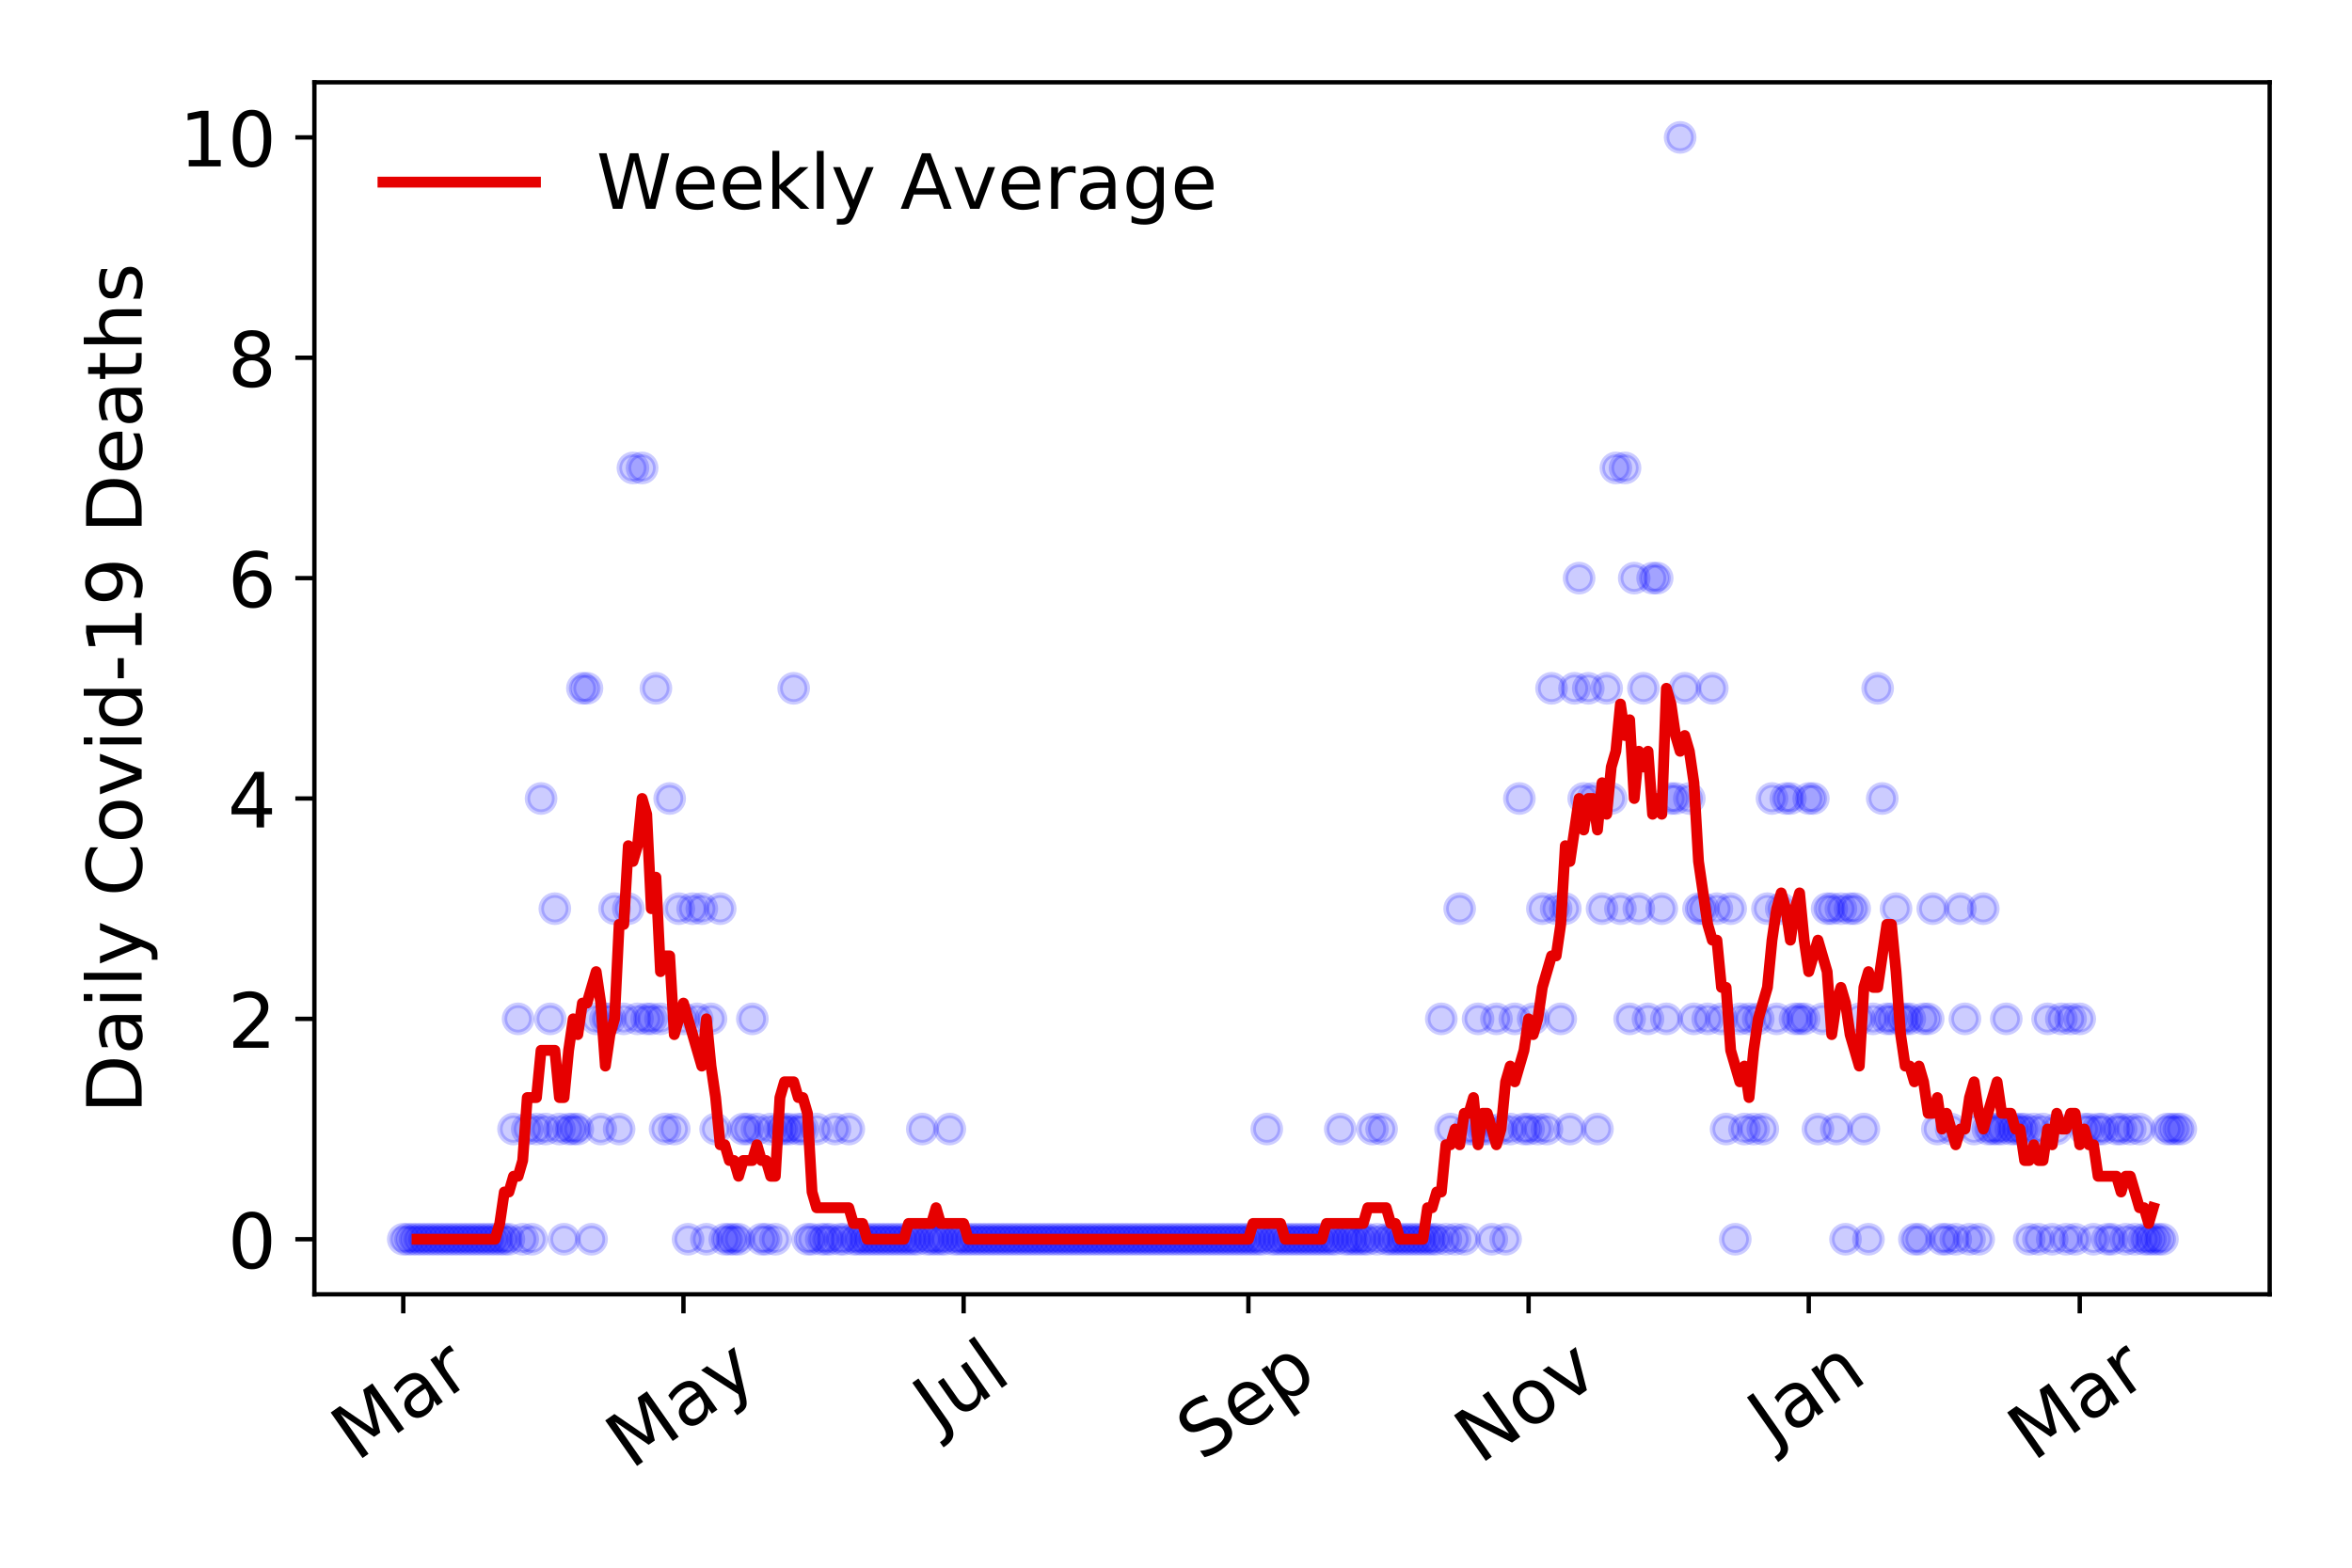 <?xml version="1.0" encoding="utf-8" standalone="no"?>
<!DOCTYPE svg PUBLIC "-//W3C//DTD SVG 1.1//EN"
  "http://www.w3.org/Graphics/SVG/1.1/DTD/svg11.dtd">
<!-- Created with matplotlib (https://matplotlib.org/) -->
<svg height="288pt" version="1.1" viewBox="0 0 432 288" width="432pt" xmlns="http://www.w3.org/2000/svg" xmlns:xlink="http://www.w3.org/1999/xlink">
 <defs>
  <style type="text/css">
*{stroke-linecap:butt;stroke-linejoin:round;}
  </style>
 </defs>
 <g id="figure_1">
  <g id="patch_1">
   <path d="M 0 288 
L 432 288 
L 432 0 
L 0 0 
z
" style="fill:#ffffff;"/>
  </g>
  <g id="axes_1">
   <g id="patch_2">
    <path d="M 57.745 237.778 
L 416.88 237.778 
L 416.88 15.12 
L 57.745 15.12 
z
" style="fill:#ffffff;"/>
   </g>
   <g id="matplotlib.axis_1">
    <g id="xtick_1">
     <g id="line2d_1">
      <defs>
       <path d="M 0 0 
L 0 3.5 
" id="m39b85e0f29" style="stroke:#000000;stroke-width:0.8;"/>
      </defs>
      <g>
       <use style="stroke:#000000;stroke-width:0.8;" x="74.069" xlink:href="#m39b85e0f29" y="237.778"/>
      </g>
     </g>
     <g id="text_1">
      <!-- Mar -->
      <defs>
       <path d="M 9.812 72.906 
L 24.516 72.906 
L 43.109 23.297 
L 61.812 72.906 
L 76.516 72.906 
L 76.516 0 
L 66.891 0 
L 66.891 64.016 
L 48.094 14.016 
L 38.188 14.016 
L 19.391 64.016 
L 19.391 0 
L 9.812 0 
z
" id="DejaVuSans-77"/>
       <path d="M 34.281 27.484 
Q 23.391 27.484 19.188 25 
Q 14.984 22.516 14.984 16.5 
Q 14.984 11.719 18.141 8.906 
Q 21.297 6.109 26.703 6.109 
Q 34.188 6.109 38.703 11.406 
Q 43.219 16.703 43.219 25.484 
L 43.219 27.484 
z
M 52.203 31.203 
L 52.203 0 
L 43.219 0 
L 43.219 8.297 
Q 40.141 3.328 35.547 0.953 
Q 30.953 -1.422 24.312 -1.422 
Q 15.922 -1.422 10.953 3.297 
Q 6 8.016 6 15.922 
Q 6 25.141 12.172 29.828 
Q 18.359 34.516 30.609 34.516 
L 43.219 34.516 
L 43.219 35.406 
Q 43.219 41.609 39.141 45 
Q 35.062 48.391 27.688 48.391 
Q 23 48.391 18.547 47.266 
Q 14.109 46.141 10.016 43.891 
L 10.016 52.203 
Q 14.938 54.109 19.578 55.047 
Q 24.219 56 28.609 56 
Q 40.484 56 46.344 49.844 
Q 52.203 43.703 52.203 31.203 
z
" id="DejaVuSans-97"/>
       <path d="M 41.109 46.297 
Q 39.594 47.172 37.812 47.578 
Q 36.031 48 33.891 48 
Q 26.266 48 22.188 43.047 
Q 18.109 38.094 18.109 28.812 
L 18.109 0 
L 9.078 0 
L 9.078 54.688 
L 18.109 54.688 
L 18.109 46.188 
Q 20.953 51.172 25.484 53.578 
Q 30.031 56 36.531 56 
Q 37.453 56 38.578 55.875 
Q 39.703 55.766 41.062 55.516 
z
" id="DejaVuSans-114"/>
      </defs>
      <g transform="translate(65.467 268.643)rotate(-35)scale(0.14 -0.14)">
       <use xlink:href="#DejaVuSans-77"/>
       <use x="86.279" xlink:href="#DejaVuSans-97"/>
       <use x="147.559" xlink:href="#DejaVuSans-114"/>
      </g>
     </g>
    </g>
    <g id="xtick_2">
     <g id="line2d_2">
      <g>
       <use style="stroke:#000000;stroke-width:0.8;" x="125.531" xlink:href="#m39b85e0f29" y="237.778"/>
      </g>
     </g>
     <g id="text_2">
      <!-- May -->
      <defs>
       <path d="M 32.172 -5.078 
Q 28.375 -14.844 24.75 -17.812 
Q 21.141 -20.797 15.094 -20.797 
L 7.906 -20.797 
L 7.906 -13.281 
L 13.188 -13.281 
Q 16.891 -13.281 18.938 -11.516 
Q 21 -9.766 23.484 -3.219 
L 25.094 0.875 
L 2.984 54.688 
L 12.5 54.688 
L 29.594 11.922 
L 46.688 54.688 
L 56.203 54.688 
z
" id="DejaVuSans-121"/>
      </defs>
      <g transform="translate(115.892 270.094)rotate(-35)scale(0.14 -0.14)">
       <use xlink:href="#DejaVuSans-77"/>
       <use x="86.279" xlink:href="#DejaVuSans-97"/>
       <use x="147.559" xlink:href="#DejaVuSans-121"/>
      </g>
     </g>
    </g>
    <g id="xtick_3">
     <g id="line2d_3">
      <g>
       <use style="stroke:#000000;stroke-width:0.8;" x="176.993" xlink:href="#m39b85e0f29" y="237.778"/>
      </g>
     </g>
     <g id="text_3">
      <!-- Jul -->
      <defs>
       <path d="M 9.812 72.906 
L 19.672 72.906 
L 19.672 5.078 
Q 19.672 -8.109 14.672 -14.062 
Q 9.672 -20.016 -1.422 -20.016 
L -5.172 -20.016 
L -5.172 -11.719 
L -2.094 -11.719 
Q 4.438 -11.719 7.125 -8.047 
Q 9.812 -4.391 9.812 5.078 
z
" id="DejaVuSans-74"/>
       <path d="M 8.5 21.578 
L 8.5 54.688 
L 17.484 54.688 
L 17.484 21.922 
Q 17.484 14.156 20.5 10.266 
Q 23.531 6.391 29.594 6.391 
Q 36.859 6.391 41.078 11.031 
Q 45.312 15.672 45.312 23.688 
L 45.312 54.688 
L 54.297 54.688 
L 54.297 0 
L 45.312 0 
L 45.312 8.406 
Q 42.047 3.422 37.719 1 
Q 33.406 -1.422 27.688 -1.422 
Q 18.266 -1.422 13.375 4.438 
Q 8.5 10.297 8.5 21.578 
z
M 31.109 56 
z
" id="DejaVuSans-117"/>
       <path d="M 9.422 75.984 
L 18.406 75.984 
L 18.406 0 
L 9.422 0 
z
" id="DejaVuSans-108"/>
      </defs>
      <g transform="translate(172.29 263.181)rotate(-35)scale(0.14 -0.14)">
       <use xlink:href="#DejaVuSans-74"/>
       <use x="29.492" xlink:href="#DejaVuSans-117"/>
       <use x="92.871" xlink:href="#DejaVuSans-108"/>
      </g>
     </g>
    </g>
    <g id="xtick_4">
     <g id="line2d_4">
      <g>
       <use style="stroke:#000000;stroke-width:0.8;" x="229.298" xlink:href="#m39b85e0f29" y="237.778"/>
      </g>
     </g>
     <g id="text_4">
      <!-- Sep -->
      <defs>
       <path d="M 53.516 70.516 
L 53.516 60.891 
Q 47.906 63.578 42.922 64.891 
Q 37.938 66.219 33.297 66.219 
Q 25.25 66.219 20.875 63.094 
Q 16.5 59.969 16.5 54.203 
Q 16.5 49.359 19.406 46.891 
Q 22.312 44.438 30.422 42.922 
L 36.375 41.703 
Q 47.406 39.594 52.656 34.297 
Q 57.906 29 57.906 20.125 
Q 57.906 9.516 50.797 4.047 
Q 43.703 -1.422 29.984 -1.422 
Q 24.812 -1.422 18.969 -0.25 
Q 13.141 0.922 6.891 3.219 
L 6.891 13.375 
Q 12.891 10.016 18.656 8.297 
Q 24.422 6.594 29.984 6.594 
Q 38.422 6.594 43.016 9.906 
Q 47.609 13.234 47.609 19.391 
Q 47.609 24.75 44.312 27.781 
Q 41.016 30.812 33.5 32.328 
L 27.484 33.5 
Q 16.453 35.688 11.516 40.375 
Q 6.594 45.062 6.594 53.422 
Q 6.594 63.094 13.406 68.656 
Q 20.219 74.219 32.172 74.219 
Q 37.312 74.219 42.625 73.281 
Q 47.953 72.359 53.516 70.516 
z
" id="DejaVuSans-83"/>
       <path d="M 56.203 29.594 
L 56.203 25.203 
L 14.891 25.203 
Q 15.484 15.922 20.484 11.062 
Q 25.484 6.203 34.422 6.203 
Q 39.594 6.203 44.453 7.469 
Q 49.312 8.734 54.109 11.281 
L 54.109 2.781 
Q 49.266 0.734 44.188 -0.344 
Q 39.109 -1.422 33.891 -1.422 
Q 20.797 -1.422 13.156 6.188 
Q 5.516 13.812 5.516 26.812 
Q 5.516 40.234 12.766 48.109 
Q 20.016 56 32.328 56 
Q 43.359 56 49.781 48.891 
Q 56.203 41.797 56.203 29.594 
z
M 47.219 32.234 
Q 47.125 39.594 43.094 43.984 
Q 39.062 48.391 32.422 48.391 
Q 24.906 48.391 20.391 44.141 
Q 15.875 39.891 15.188 32.172 
z
" id="DejaVuSans-101"/>
       <path d="M 18.109 8.203 
L 18.109 -20.797 
L 9.078 -20.797 
L 9.078 54.688 
L 18.109 54.688 
L 18.109 46.391 
Q 20.953 51.266 25.266 53.625 
Q 29.594 56 35.594 56 
Q 45.562 56 51.781 48.094 
Q 58.016 40.188 58.016 27.297 
Q 58.016 14.406 51.781 6.484 
Q 45.562 -1.422 35.594 -1.422 
Q 29.594 -1.422 25.266 0.953 
Q 20.953 3.328 18.109 8.203 
z
M 48.688 27.297 
Q 48.688 37.203 44.609 42.844 
Q 40.531 48.484 33.406 48.484 
Q 26.266 48.484 22.188 42.844 
Q 18.109 37.203 18.109 27.297 
Q 18.109 17.391 22.188 11.75 
Q 26.266 6.109 33.406 6.109 
Q 40.531 6.109 44.609 11.75 
Q 48.688 17.391 48.688 27.297 
z
" id="DejaVuSans-112"/>
      </defs>
      <g transform="translate(220.705 268.629)rotate(-35)scale(0.14 -0.14)">
       <use xlink:href="#DejaVuSans-83"/>
       <use x="63.477" xlink:href="#DejaVuSans-101"/>
       <use x="125" xlink:href="#DejaVuSans-112"/>
      </g>
     </g>
    </g>
    <g id="xtick_5">
     <g id="line2d_5">
      <g>
       <use style="stroke:#000000;stroke-width:0.8;" x="280.76" xlink:href="#m39b85e0f29" y="237.778"/>
      </g>
     </g>
     <g id="text_5">
      <!-- Nov -->
      <defs>
       <path d="M 9.812 72.906 
L 23.094 72.906 
L 55.422 11.922 
L 55.422 72.906 
L 64.984 72.906 
L 64.984 0 
L 51.703 0 
L 19.391 60.984 
L 19.391 0 
L 9.812 0 
z
" id="DejaVuSans-78"/>
       <path d="M 30.609 48.391 
Q 23.391 48.391 19.188 42.75 
Q 14.984 37.109 14.984 27.297 
Q 14.984 17.484 19.156 11.844 
Q 23.344 6.203 30.609 6.203 
Q 37.797 6.203 41.984 11.859 
Q 46.188 17.531 46.188 27.297 
Q 46.188 37.016 41.984 42.703 
Q 37.797 48.391 30.609 48.391 
z
M 30.609 56 
Q 42.328 56 49.016 48.375 
Q 55.719 40.766 55.719 27.297 
Q 55.719 13.875 49.016 6.219 
Q 42.328 -1.422 30.609 -1.422 
Q 18.844 -1.422 12.172 6.219 
Q 5.516 13.875 5.516 27.297 
Q 5.516 40.766 12.172 48.375 
Q 18.844 56 30.609 56 
z
" id="DejaVuSans-111"/>
       <path d="M 2.984 54.688 
L 12.5 54.688 
L 29.594 8.797 
L 46.688 54.688 
L 56.203 54.688 
L 35.688 0 
L 23.484 0 
z
" id="DejaVuSans-118"/>
      </defs>
      <g transform="translate(271.783 269.166)rotate(-35)scale(0.14 -0.14)">
       <use xlink:href="#DejaVuSans-78"/>
       <use x="74.805" xlink:href="#DejaVuSans-111"/>
       <use x="135.986" xlink:href="#DejaVuSans-118"/>
      </g>
     </g>
    </g>
    <g id="xtick_6">
     <g id="line2d_6">
      <g>
       <use style="stroke:#000000;stroke-width:0.8;" x="332.221" xlink:href="#m39b85e0f29" y="237.778"/>
      </g>
     </g>
     <g id="text_6">
      <!-- Jan -->
      <defs>
       <path d="M 54.891 33.016 
L 54.891 0 
L 45.906 0 
L 45.906 32.719 
Q 45.906 40.484 42.875 44.328 
Q 39.844 48.188 33.797 48.188 
Q 26.516 48.188 22.312 43.547 
Q 18.109 38.922 18.109 30.906 
L 18.109 0 
L 9.078 0 
L 9.078 54.688 
L 18.109 54.688 
L 18.109 46.188 
Q 21.344 51.125 25.703 53.562 
Q 30.078 56 35.797 56 
Q 45.219 56 50.047 50.172 
Q 54.891 44.344 54.891 33.016 
z
" id="DejaVuSans-110"/>
      </defs>
      <g transform="translate(325.598 265.871)rotate(-35)scale(0.14 -0.14)">
       <use xlink:href="#DejaVuSans-74"/>
       <use x="29.492" xlink:href="#DejaVuSans-97"/>
       <use x="90.771" xlink:href="#DejaVuSans-110"/>
      </g>
     </g>
    </g>
    <g id="xtick_7">
     <g id="line2d_7">
      <g>
       <use style="stroke:#000000;stroke-width:0.8;" x="381.996" xlink:href="#m39b85e0f29" y="237.778"/>
      </g>
     </g>
     <g id="text_7">
      <!-- Mar -->
      <g transform="translate(373.393 268.643)rotate(-35)scale(0.14 -0.14)">
       <use xlink:href="#DejaVuSans-77"/>
       <use x="86.279" xlink:href="#DejaVuSans-97"/>
       <use x="147.559" xlink:href="#DejaVuSans-114"/>
      </g>
     </g>
    </g>
   </g>
   <g id="matplotlib.axis_2">
    <g id="ytick_1">
     <g id="line2d_8">
      <defs>
       <path d="M 0 0 
L -3.5 0 
" id="md1862e2168" style="stroke:#000000;stroke-width:0.8;"/>
      </defs>
      <g>
       <use style="stroke:#000000;stroke-width:0.8;" x="57.745" xlink:href="#md1862e2168" y="227.657"/>
      </g>
     </g>
     <g id="text_8">
      <!-- 0 -->
      <defs>
       <path d="M 31.781 66.406 
Q 24.172 66.406 20.328 58.906 
Q 16.5 51.422 16.5 36.375 
Q 16.5 21.391 20.328 13.891 
Q 24.172 6.391 31.781 6.391 
Q 39.453 6.391 43.281 13.891 
Q 47.125 21.391 47.125 36.375 
Q 47.125 51.422 43.281 58.906 
Q 39.453 66.406 31.781 66.406 
z
M 31.781 74.219 
Q 44.047 74.219 50.516 64.516 
Q 56.984 54.828 56.984 36.375 
Q 56.984 17.969 50.516 8.266 
Q 44.047 -1.422 31.781 -1.422 
Q 19.531 -1.422 13.062 8.266 
Q 6.594 17.969 6.594 36.375 
Q 6.594 54.828 13.062 64.516 
Q 19.531 74.219 31.781 74.219 
z
" id="DejaVuSans-48"/>
      </defs>
      <g transform="translate(41.837 232.976)scale(0.14 -0.14)">
       <use xlink:href="#DejaVuSans-48"/>
      </g>
     </g>
    </g>
    <g id="ytick_2">
     <g id="line2d_9">
      <g>
       <use style="stroke:#000000;stroke-width:0.8;" x="57.745" xlink:href="#md1862e2168" y="187.174"/>
      </g>
     </g>
     <g id="text_9">
      <!-- 2 -->
      <defs>
       <path d="M 19.188 8.297 
L 53.609 8.297 
L 53.609 0 
L 7.328 0 
L 7.328 8.297 
Q 12.938 14.109 22.625 23.891 
Q 32.328 33.688 34.812 36.531 
Q 39.547 41.844 41.422 45.531 
Q 43.312 49.219 43.312 52.781 
Q 43.312 58.594 39.234 62.25 
Q 35.156 65.922 28.609 65.922 
Q 23.969 65.922 18.812 64.312 
Q 13.672 62.703 7.812 59.422 
L 7.812 69.391 
Q 13.766 71.781 18.938 73 
Q 24.125 74.219 28.422 74.219 
Q 39.75 74.219 46.484 68.547 
Q 53.219 62.891 53.219 53.422 
Q 53.219 48.922 51.531 44.891 
Q 49.859 40.875 45.406 35.406 
Q 44.188 33.984 37.641 27.219 
Q 31.109 20.453 19.188 8.297 
z
" id="DejaVuSans-50"/>
      </defs>
      <g transform="translate(41.837 192.493)scale(0.14 -0.14)">
       <use xlink:href="#DejaVuSans-50"/>
      </g>
     </g>
    </g>
    <g id="ytick_3">
     <g id="line2d_10">
      <g>
       <use style="stroke:#000000;stroke-width:0.8;" x="57.745" xlink:href="#md1862e2168" y="146.691"/>
      </g>
     </g>
     <g id="text_10">
      <!-- 4 -->
      <defs>
       <path d="M 37.797 64.312 
L 12.891 25.391 
L 37.797 25.391 
z
M 35.203 72.906 
L 47.609 72.906 
L 47.609 25.391 
L 58.016 25.391 
L 58.016 17.188 
L 47.609 17.188 
L 47.609 0 
L 37.797 0 
L 37.797 17.188 
L 4.891 17.188 
L 4.891 26.703 
z
" id="DejaVuSans-52"/>
      </defs>
      <g transform="translate(41.837 152.01)scale(0.14 -0.14)">
       <use xlink:href="#DejaVuSans-52"/>
      </g>
     </g>
    </g>
    <g id="ytick_4">
     <g id="line2d_11">
      <g>
       <use style="stroke:#000000;stroke-width:0.8;" x="57.745" xlink:href="#md1862e2168" y="106.207"/>
      </g>
     </g>
     <g id="text_11">
      <!-- 6 -->
      <defs>
       <path d="M 33.016 40.375 
Q 26.375 40.375 22.484 35.828 
Q 18.609 31.297 18.609 23.391 
Q 18.609 15.531 22.484 10.953 
Q 26.375 6.391 33.016 6.391 
Q 39.656 6.391 43.531 10.953 
Q 47.406 15.531 47.406 23.391 
Q 47.406 31.297 43.531 35.828 
Q 39.656 40.375 33.016 40.375 
z
M 52.594 71.297 
L 52.594 62.312 
Q 48.875 64.062 45.094 64.984 
Q 41.312 65.922 37.594 65.922 
Q 27.828 65.922 22.672 59.328 
Q 17.531 52.734 16.797 39.406 
Q 19.672 43.656 24.016 45.922 
Q 28.375 48.188 33.594 48.188 
Q 44.578 48.188 50.953 41.516 
Q 57.328 34.859 57.328 23.391 
Q 57.328 12.156 50.688 5.359 
Q 44.047 -1.422 33.016 -1.422 
Q 20.359 -1.422 13.672 8.266 
Q 6.984 17.969 6.984 36.375 
Q 6.984 53.656 15.188 63.938 
Q 23.391 74.219 37.203 74.219 
Q 40.922 74.219 44.703 73.484 
Q 48.484 72.75 52.594 71.297 
z
" id="DejaVuSans-54"/>
      </defs>
      <g transform="translate(41.837 111.526)scale(0.14 -0.14)">
       <use xlink:href="#DejaVuSans-54"/>
      </g>
     </g>
    </g>
    <g id="ytick_5">
     <g id="line2d_12">
      <g>
       <use style="stroke:#000000;stroke-width:0.8;" x="57.745" xlink:href="#md1862e2168" y="65.724"/>
      </g>
     </g>
     <g id="text_12">
      <!-- 8 -->
      <defs>
       <path d="M 31.781 34.625 
Q 24.75 34.625 20.719 30.859 
Q 16.703 27.094 16.703 20.516 
Q 16.703 13.922 20.719 10.156 
Q 24.75 6.391 31.781 6.391 
Q 38.812 6.391 42.859 10.172 
Q 46.922 13.969 46.922 20.516 
Q 46.922 27.094 42.891 30.859 
Q 38.875 34.625 31.781 34.625 
z
M 21.922 38.812 
Q 15.578 40.375 12.031 44.719 
Q 8.5 49.078 8.5 55.328 
Q 8.5 64.062 14.719 69.141 
Q 20.953 74.219 31.781 74.219 
Q 42.672 74.219 48.875 69.141 
Q 55.078 64.062 55.078 55.328 
Q 55.078 49.078 51.531 44.719 
Q 48 40.375 41.703 38.812 
Q 48.828 37.156 52.797 32.312 
Q 56.781 27.484 56.781 20.516 
Q 56.781 9.906 50.312 4.234 
Q 43.844 -1.422 31.781 -1.422 
Q 19.734 -1.422 13.25 4.234 
Q 6.781 9.906 6.781 20.516 
Q 6.781 27.484 10.781 32.312 
Q 14.797 37.156 21.922 38.812 
z
M 18.312 54.391 
Q 18.312 48.734 21.844 45.562 
Q 25.391 42.391 31.781 42.391 
Q 38.141 42.391 41.719 45.562 
Q 45.312 48.734 45.312 54.391 
Q 45.312 60.062 41.719 63.234 
Q 38.141 66.406 31.781 66.406 
Q 25.391 66.406 21.844 63.234 
Q 18.312 60.062 18.312 54.391 
z
" id="DejaVuSans-56"/>
      </defs>
      <g transform="translate(41.837 71.043)scale(0.14 -0.14)">
       <use xlink:href="#DejaVuSans-56"/>
      </g>
     </g>
    </g>
    <g id="ytick_6">
     <g id="line2d_13">
      <g>
       <use style="stroke:#000000;stroke-width:0.8;" x="57.745" xlink:href="#md1862e2168" y="25.241"/>
      </g>
     </g>
     <g id="text_13">
      <!-- 10 -->
      <defs>
       <path d="M 12.406 8.297 
L 28.516 8.297 
L 28.516 63.922 
L 10.984 60.406 
L 10.984 69.391 
L 28.422 72.906 
L 38.281 72.906 
L 38.281 8.297 
L 54.391 8.297 
L 54.391 0 
L 12.406 0 
z
" id="DejaVuSans-49"/>
      </defs>
      <g transform="translate(32.93 30.56)scale(0.14 -0.14)">
       <use xlink:href="#DejaVuSans-49"/>
       <use x="63.623" xlink:href="#DejaVuSans-48"/>
      </g>
     </g>
    </g>
    <g id="text_14">
     <!-- Daily Covid-19 Deaths -->
     <defs>
      <path d="M 19.672 64.797 
L 19.672 8.109 
L 31.594 8.109 
Q 46.688 8.109 53.688 14.938 
Q 60.688 21.781 60.688 36.531 
Q 60.688 51.172 53.688 57.984 
Q 46.688 64.797 31.594 64.797 
z
M 9.812 72.906 
L 30.078 72.906 
Q 51.266 72.906 61.172 64.094 
Q 71.094 55.281 71.094 36.531 
Q 71.094 17.672 61.125 8.828 
Q 51.172 0 30.078 0 
L 9.812 0 
z
" id="DejaVuSans-68"/>
      <path d="M 9.422 54.688 
L 18.406 54.688 
L 18.406 0 
L 9.422 0 
z
M 9.422 75.984 
L 18.406 75.984 
L 18.406 64.594 
L 9.422 64.594 
z
" id="DejaVuSans-105"/>
      <path id="DejaVuSans-32"/>
      <path d="M 64.406 67.281 
L 64.406 56.891 
Q 59.422 61.531 53.781 63.812 
Q 48.141 66.109 41.797 66.109 
Q 29.297 66.109 22.656 58.469 
Q 16.016 50.828 16.016 36.375 
Q 16.016 21.969 22.656 14.328 
Q 29.297 6.688 41.797 6.688 
Q 48.141 6.688 53.781 8.984 
Q 59.422 11.281 64.406 15.922 
L 64.406 5.609 
Q 59.234 2.094 53.438 0.328 
Q 47.656 -1.422 41.219 -1.422 
Q 24.656 -1.422 15.125 8.703 
Q 5.609 18.844 5.609 36.375 
Q 5.609 53.953 15.125 64.078 
Q 24.656 74.219 41.219 74.219 
Q 47.75 74.219 53.531 72.484 
Q 59.328 70.75 64.406 67.281 
z
" id="DejaVuSans-67"/>
      <path d="M 45.406 46.391 
L 45.406 75.984 
L 54.391 75.984 
L 54.391 0 
L 45.406 0 
L 45.406 8.203 
Q 42.578 3.328 38.25 0.953 
Q 33.938 -1.422 27.875 -1.422 
Q 17.969 -1.422 11.734 6.484 
Q 5.516 14.406 5.516 27.297 
Q 5.516 40.188 11.734 48.094 
Q 17.969 56 27.875 56 
Q 33.938 56 38.25 53.625 
Q 42.578 51.266 45.406 46.391 
z
M 14.797 27.297 
Q 14.797 17.391 18.875 11.75 
Q 22.953 6.109 30.078 6.109 
Q 37.203 6.109 41.297 11.75 
Q 45.406 17.391 45.406 27.297 
Q 45.406 37.203 41.297 42.844 
Q 37.203 48.484 30.078 48.484 
Q 22.953 48.484 18.875 42.844 
Q 14.797 37.203 14.797 27.297 
z
" id="DejaVuSans-100"/>
      <path d="M 4.891 31.391 
L 31.203 31.391 
L 31.203 23.391 
L 4.891 23.391 
z
" id="DejaVuSans-45"/>
      <path d="M 10.984 1.516 
L 10.984 10.5 
Q 14.703 8.734 18.5 7.812 
Q 22.312 6.891 25.984 6.891 
Q 35.75 6.891 40.891 13.453 
Q 46.047 20.016 46.781 33.406 
Q 43.953 29.203 39.594 26.953 
Q 35.25 24.703 29.984 24.703 
Q 19.047 24.703 12.672 31.312 
Q 6.297 37.938 6.297 49.422 
Q 6.297 60.641 12.938 67.422 
Q 19.578 74.219 30.609 74.219 
Q 43.266 74.219 49.922 64.516 
Q 56.594 54.828 56.594 36.375 
Q 56.594 19.141 48.406 8.859 
Q 40.234 -1.422 26.422 -1.422 
Q 22.703 -1.422 18.891 -0.688 
Q 15.094 0.047 10.984 1.516 
z
M 30.609 32.422 
Q 37.25 32.422 41.125 36.953 
Q 45.016 41.5 45.016 49.422 
Q 45.016 57.281 41.125 61.844 
Q 37.25 66.406 30.609 66.406 
Q 23.969 66.406 20.094 61.844 
Q 16.219 57.281 16.219 49.422 
Q 16.219 41.5 20.094 36.953 
Q 23.969 32.422 30.609 32.422 
z
" id="DejaVuSans-57"/>
      <path d="M 18.312 70.219 
L 18.312 54.688 
L 36.812 54.688 
L 36.812 47.703 
L 18.312 47.703 
L 18.312 18.016 
Q 18.312 11.328 20.141 9.422 
Q 21.969 7.516 27.594 7.516 
L 36.812 7.516 
L 36.812 0 
L 27.594 0 
Q 17.188 0 13.234 3.875 
Q 9.281 7.766 9.281 18.016 
L 9.281 47.703 
L 2.688 47.703 
L 2.688 54.688 
L 9.281 54.688 
L 9.281 70.219 
z
" id="DejaVuSans-116"/>
      <path d="M 54.891 33.016 
L 54.891 0 
L 45.906 0 
L 45.906 32.719 
Q 45.906 40.484 42.875 44.328 
Q 39.844 48.188 33.797 48.188 
Q 26.516 48.188 22.312 43.547 
Q 18.109 38.922 18.109 30.906 
L 18.109 0 
L 9.078 0 
L 9.078 75.984 
L 18.109 75.984 
L 18.109 46.188 
Q 21.344 51.125 25.703 53.562 
Q 30.078 56 35.797 56 
Q 45.219 56 50.047 50.172 
Q 54.891 44.344 54.891 33.016 
z
" id="DejaVuSans-104"/>
      <path d="M 44.281 53.078 
L 44.281 44.578 
Q 40.484 46.531 36.375 47.5 
Q 32.281 48.484 27.875 48.484 
Q 21.188 48.484 17.844 46.438 
Q 14.5 44.391 14.5 40.281 
Q 14.5 37.156 16.891 35.375 
Q 19.281 33.594 26.516 31.984 
L 29.594 31.297 
Q 39.156 29.25 43.188 25.516 
Q 47.219 21.781 47.219 15.094 
Q 47.219 7.469 41.188 3.016 
Q 35.156 -1.422 24.609 -1.422 
Q 20.219 -1.422 15.453 -0.562 
Q 10.688 0.297 5.422 2 
L 5.422 11.281 
Q 10.406 8.688 15.234 7.391 
Q 20.062 6.109 24.812 6.109 
Q 31.156 6.109 34.562 8.281 
Q 37.984 10.453 37.984 14.406 
Q 37.984 18.062 35.516 20.016 
Q 33.062 21.969 24.703 23.781 
L 21.578 24.516 
Q 13.234 26.266 9.516 29.906 
Q 5.812 33.547 5.812 39.891 
Q 5.812 47.609 11.281 51.797 
Q 16.75 56 26.812 56 
Q 31.781 56 36.172 55.266 
Q 40.578 54.547 44.281 53.078 
z
" id="DejaVuSans-115"/>
     </defs>
     <g transform="translate(26.018 204.56)rotate(-90)scale(0.14 -0.14)">
      <use xlink:href="#DejaVuSans-68"/>
      <use x="77.002" xlink:href="#DejaVuSans-97"/>
      <use x="138.281" xlink:href="#DejaVuSans-105"/>
      <use x="166.064" xlink:href="#DejaVuSans-108"/>
      <use x="193.848" xlink:href="#DejaVuSans-121"/>
      <use x="253.027" xlink:href="#DejaVuSans-32"/>
      <use x="284.814" xlink:href="#DejaVuSans-67"/>
      <use x="354.639" xlink:href="#DejaVuSans-111"/>
      <use x="415.82" xlink:href="#DejaVuSans-118"/>
      <use x="475" xlink:href="#DejaVuSans-105"/>
      <use x="502.783" xlink:href="#DejaVuSans-100"/>
      <use x="566.26" xlink:href="#DejaVuSans-45"/>
      <use x="602.344" xlink:href="#DejaVuSans-49"/>
      <use x="665.967" xlink:href="#DejaVuSans-57"/>
      <use x="729.59" xlink:href="#DejaVuSans-32"/>
      <use x="761.377" xlink:href="#DejaVuSans-68"/>
      <use x="838.379" xlink:href="#DejaVuSans-101"/>
      <use x="899.902" xlink:href="#DejaVuSans-97"/>
      <use x="961.182" xlink:href="#DejaVuSans-116"/>
      <use x="1000.391" xlink:href="#DejaVuSans-104"/>
      <use x="1063.77" xlink:href="#DejaVuSans-115"/>
     </g>
    </g>
   </g>
   <g id="line2d_14">
    <defs>
     <path d="M 0 2.5 
C 0.663 2.5 1.299 2.237 1.768 1.768 
C 2.237 1.299 2.5 0.663 2.5 0 
C 2.5 -0.663 2.237 -1.299 1.768 -1.768 
C 1.299 -2.237 0.663 -2.5 0 -2.5 
C -0.663 -2.5 -1.299 -2.237 -1.768 -1.768 
C -2.237 -1.299 -2.5 -0.663 -2.5 0 
C -2.5 0.663 -2.237 1.299 -1.768 1.768 
C -1.299 2.237 -0.663 2.5 0 2.5 
z
" id="m9dcefc80bc" style="stroke:#0000ff;stroke-opacity:0.2;"/>
    </defs>
    <g clip-path="url(#pb0f76e2e37)">
     <use style="fill:#0000ff;fill-opacity:0.2;stroke:#0000ff;stroke-opacity:0.2;" x="74.069" xlink:href="#m9dcefc80bc" y="227.657"/>
     <use style="fill:#0000ff;fill-opacity:0.2;stroke:#0000ff;stroke-opacity:0.2;" x="74.913" xlink:href="#m9dcefc80bc" y="227.657"/>
     <use style="fill:#0000ff;fill-opacity:0.2;stroke:#0000ff;stroke-opacity:0.2;" x="75.757" xlink:href="#m9dcefc80bc" y="227.657"/>
     <use style="fill:#0000ff;fill-opacity:0.2;stroke:#0000ff;stroke-opacity:0.2;" x="76.6" xlink:href="#m9dcefc80bc" y="227.657"/>
     <use style="fill:#0000ff;fill-opacity:0.2;stroke:#0000ff;stroke-opacity:0.2;" x="77.444" xlink:href="#m9dcefc80bc" y="227.657"/>
     <use style="fill:#0000ff;fill-opacity:0.2;stroke:#0000ff;stroke-opacity:0.2;" x="78.287" xlink:href="#m9dcefc80bc" y="227.657"/>
     <use style="fill:#0000ff;fill-opacity:0.2;stroke:#0000ff;stroke-opacity:0.2;" x="79.131" xlink:href="#m9dcefc80bc" y="227.657"/>
     <use style="fill:#0000ff;fill-opacity:0.2;stroke:#0000ff;stroke-opacity:0.2;" x="79.975" xlink:href="#m9dcefc80bc" y="227.657"/>
     <use style="fill:#0000ff;fill-opacity:0.2;stroke:#0000ff;stroke-opacity:0.2;" x="80.818" xlink:href="#m9dcefc80bc" y="227.657"/>
     <use style="fill:#0000ff;fill-opacity:0.2;stroke:#0000ff;stroke-opacity:0.2;" x="81.662" xlink:href="#m9dcefc80bc" y="227.657"/>
     <use style="fill:#0000ff;fill-opacity:0.2;stroke:#0000ff;stroke-opacity:0.2;" x="82.506" xlink:href="#m9dcefc80bc" y="227.657"/>
     <use style="fill:#0000ff;fill-opacity:0.2;stroke:#0000ff;stroke-opacity:0.2;" x="83.349" xlink:href="#m9dcefc80bc" y="227.657"/>
     <use style="fill:#0000ff;fill-opacity:0.2;stroke:#0000ff;stroke-opacity:0.2;" x="84.193" xlink:href="#m9dcefc80bc" y="227.657"/>
     <use style="fill:#0000ff;fill-opacity:0.2;stroke:#0000ff;stroke-opacity:0.2;" x="85.037" xlink:href="#m9dcefc80bc" y="227.657"/>
     <use style="fill:#0000ff;fill-opacity:0.2;stroke:#0000ff;stroke-opacity:0.2;" x="85.88" xlink:href="#m9dcefc80bc" y="227.657"/>
     <use style="fill:#0000ff;fill-opacity:0.2;stroke:#0000ff;stroke-opacity:0.2;" x="86.724" xlink:href="#m9dcefc80bc" y="227.657"/>
     <use style="fill:#0000ff;fill-opacity:0.2;stroke:#0000ff;stroke-opacity:0.2;" x="87.567" xlink:href="#m9dcefc80bc" y="227.657"/>
     <use style="fill:#0000ff;fill-opacity:0.2;stroke:#0000ff;stroke-opacity:0.2;" x="88.411" xlink:href="#m9dcefc80bc" y="227.657"/>
     <use style="fill:#0000ff;fill-opacity:0.2;stroke:#0000ff;stroke-opacity:0.2;" x="89.255" xlink:href="#m9dcefc80bc" y="227.657"/>
     <use style="fill:#0000ff;fill-opacity:0.2;stroke:#0000ff;stroke-opacity:0.2;" x="90.098" xlink:href="#m9dcefc80bc" y="227.657"/>
     <use style="fill:#0000ff;fill-opacity:0.2;stroke:#0000ff;stroke-opacity:0.2;" x="90.942" xlink:href="#m9dcefc80bc" y="227.657"/>
     <use style="fill:#0000ff;fill-opacity:0.2;stroke:#0000ff;stroke-opacity:0.2;" x="91.786" xlink:href="#m9dcefc80bc" y="227.657"/>
     <use style="fill:#0000ff;fill-opacity:0.2;stroke:#0000ff;stroke-opacity:0.2;" x="92.629" xlink:href="#m9dcefc80bc" y="227.657"/>
     <use style="fill:#0000ff;fill-opacity:0.2;stroke:#0000ff;stroke-opacity:0.2;" x="93.473" xlink:href="#m9dcefc80bc" y="227.657"/>
     <use style="fill:#0000ff;fill-opacity:0.2;stroke:#0000ff;stroke-opacity:0.2;" x="94.317" xlink:href="#m9dcefc80bc" y="207.416"/>
     <use style="fill:#0000ff;fill-opacity:0.2;stroke:#0000ff;stroke-opacity:0.2;" x="95.16" xlink:href="#m9dcefc80bc" y="187.174"/>
     <use style="fill:#0000ff;fill-opacity:0.2;stroke:#0000ff;stroke-opacity:0.2;" x="96.004" xlink:href="#m9dcefc80bc" y="227.657"/>
     <use style="fill:#0000ff;fill-opacity:0.2;stroke:#0000ff;stroke-opacity:0.2;" x="96.847" xlink:href="#m9dcefc80bc" y="207.416"/>
     <use style="fill:#0000ff;fill-opacity:0.2;stroke:#0000ff;stroke-opacity:0.2;" x="97.691" xlink:href="#m9dcefc80bc" y="227.657"/>
     <use style="fill:#0000ff;fill-opacity:0.2;stroke:#0000ff;stroke-opacity:0.2;" x="98.535" xlink:href="#m9dcefc80bc" y="207.416"/>
     <use style="fill:#0000ff;fill-opacity:0.2;stroke:#0000ff;stroke-opacity:0.2;" x="99.378" xlink:href="#m9dcefc80bc" y="146.691"/>
     <use style="fill:#0000ff;fill-opacity:0.2;stroke:#0000ff;stroke-opacity:0.2;" x="100.222" xlink:href="#m9dcefc80bc" y="207.416"/>
     <use style="fill:#0000ff;fill-opacity:0.2;stroke:#0000ff;stroke-opacity:0.2;" x="101.066" xlink:href="#m9dcefc80bc" y="187.174"/>
     <use style="fill:#0000ff;fill-opacity:0.2;stroke:#0000ff;stroke-opacity:0.2;" x="101.909" xlink:href="#m9dcefc80bc" y="166.932"/>
     <use style="fill:#0000ff;fill-opacity:0.2;stroke:#0000ff;stroke-opacity:0.2;" x="102.753" xlink:href="#m9dcefc80bc" y="207.416"/>
     <use style="fill:#0000ff;fill-opacity:0.2;stroke:#0000ff;stroke-opacity:0.2;" x="103.597" xlink:href="#m9dcefc80bc" y="227.657"/>
     <use style="fill:#0000ff;fill-opacity:0.2;stroke:#0000ff;stroke-opacity:0.2;" x="104.44" xlink:href="#m9dcefc80bc" y="207.416"/>
     <use style="fill:#0000ff;fill-opacity:0.2;stroke:#0000ff;stroke-opacity:0.2;" x="105.284" xlink:href="#m9dcefc80bc" y="207.416"/>
     <use style="fill:#0000ff;fill-opacity:0.2;stroke:#0000ff;stroke-opacity:0.2;" x="106.127" xlink:href="#m9dcefc80bc" y="207.416"/>
     <use style="fill:#0000ff;fill-opacity:0.2;stroke:#0000ff;stroke-opacity:0.2;" x="106.971" xlink:href="#m9dcefc80bc" y="126.449"/>
     <use style="fill:#0000ff;fill-opacity:0.2;stroke:#0000ff;stroke-opacity:0.2;" x="107.815" xlink:href="#m9dcefc80bc" y="126.449"/>
     <use style="fill:#0000ff;fill-opacity:0.2;stroke:#0000ff;stroke-opacity:0.2;" x="108.658" xlink:href="#m9dcefc80bc" y="227.657"/>
     <use style="fill:#0000ff;fill-opacity:0.2;stroke:#0000ff;stroke-opacity:0.2;" x="109.502" xlink:href="#m9dcefc80bc" y="187.174"/>
     <use style="fill:#0000ff;fill-opacity:0.2;stroke:#0000ff;stroke-opacity:0.2;" x="110.346" xlink:href="#m9dcefc80bc" y="207.416"/>
     <use style="fill:#0000ff;fill-opacity:0.2;stroke:#0000ff;stroke-opacity:0.2;" x="111.189" xlink:href="#m9dcefc80bc" y="187.174"/>
     <use style="fill:#0000ff;fill-opacity:0.2;stroke:#0000ff;stroke-opacity:0.2;" x="112.033" xlink:href="#m9dcefc80bc" y="187.174"/>
     <use style="fill:#0000ff;fill-opacity:0.2;stroke:#0000ff;stroke-opacity:0.2;" x="112.876" xlink:href="#m9dcefc80bc" y="166.932"/>
     <use style="fill:#0000ff;fill-opacity:0.2;stroke:#0000ff;stroke-opacity:0.2;" x="113.72" xlink:href="#m9dcefc80bc" y="207.416"/>
     <use style="fill:#0000ff;fill-opacity:0.2;stroke:#0000ff;stroke-opacity:0.2;" x="114.564" xlink:href="#m9dcefc80bc" y="187.174"/>
     <use style="fill:#0000ff;fill-opacity:0.2;stroke:#0000ff;stroke-opacity:0.2;" x="115.407" xlink:href="#m9dcefc80bc" y="166.932"/>
     <use style="fill:#0000ff;fill-opacity:0.2;stroke:#0000ff;stroke-opacity:0.2;" x="116.251" xlink:href="#m9dcefc80bc" y="85.966"/>
     <use style="fill:#0000ff;fill-opacity:0.2;stroke:#0000ff;stroke-opacity:0.2;" x="117.095" xlink:href="#m9dcefc80bc" y="187.174"/>
     <use style="fill:#0000ff;fill-opacity:0.2;stroke:#0000ff;stroke-opacity:0.2;" x="117.938" xlink:href="#m9dcefc80bc" y="85.966"/>
     <use style="fill:#0000ff;fill-opacity:0.2;stroke:#0000ff;stroke-opacity:0.2;" x="118.782" xlink:href="#m9dcefc80bc" y="187.174"/>
     <use style="fill:#0000ff;fill-opacity:0.2;stroke:#0000ff;stroke-opacity:0.2;" x="119.626" xlink:href="#m9dcefc80bc" y="187.174"/>
     <use style="fill:#0000ff;fill-opacity:0.2;stroke:#0000ff;stroke-opacity:0.2;" x="120.469" xlink:href="#m9dcefc80bc" y="126.449"/>
     <use style="fill:#0000ff;fill-opacity:0.2;stroke:#0000ff;stroke-opacity:0.2;" x="121.313" xlink:href="#m9dcefc80bc" y="187.174"/>
     <use style="fill:#0000ff;fill-opacity:0.2;stroke:#0000ff;stroke-opacity:0.2;" x="122.156" xlink:href="#m9dcefc80bc" y="207.416"/>
     <use style="fill:#0000ff;fill-opacity:0.2;stroke:#0000ff;stroke-opacity:0.2;" x="123" xlink:href="#m9dcefc80bc" y="146.691"/>
     <use style="fill:#0000ff;fill-opacity:0.2;stroke:#0000ff;stroke-opacity:0.2;" x="123.844" xlink:href="#m9dcefc80bc" y="207.416"/>
     <use style="fill:#0000ff;fill-opacity:0.2;stroke:#0000ff;stroke-opacity:0.2;" x="124.687" xlink:href="#m9dcefc80bc" y="166.932"/>
     <use style="fill:#0000ff;fill-opacity:0.2;stroke:#0000ff;stroke-opacity:0.2;" x="125.531" xlink:href="#m9dcefc80bc" y="187.174"/>
     <use style="fill:#0000ff;fill-opacity:0.2;stroke:#0000ff;stroke-opacity:0.2;" x="126.375" xlink:href="#m9dcefc80bc" y="227.657"/>
     <use style="fill:#0000ff;fill-opacity:0.2;stroke:#0000ff;stroke-opacity:0.2;" x="127.218" xlink:href="#m9dcefc80bc" y="166.932"/>
     <use style="fill:#0000ff;fill-opacity:0.2;stroke:#0000ff;stroke-opacity:0.2;" x="128.062" xlink:href="#m9dcefc80bc" y="187.174"/>
     <use style="fill:#0000ff;fill-opacity:0.2;stroke:#0000ff;stroke-opacity:0.2;" x="128.906" xlink:href="#m9dcefc80bc" y="166.932"/>
     <use style="fill:#0000ff;fill-opacity:0.2;stroke:#0000ff;stroke-opacity:0.2;" x="129.749" xlink:href="#m9dcefc80bc" y="227.657"/>
     <use style="fill:#0000ff;fill-opacity:0.2;stroke:#0000ff;stroke-opacity:0.2;" x="130.593" xlink:href="#m9dcefc80bc" y="187.174"/>
     <use style="fill:#0000ff;fill-opacity:0.2;stroke:#0000ff;stroke-opacity:0.2;" x="131.436" xlink:href="#m9dcefc80bc" y="207.416"/>
     <use style="fill:#0000ff;fill-opacity:0.2;stroke:#0000ff;stroke-opacity:0.2;" x="132.28" xlink:href="#m9dcefc80bc" y="166.932"/>
     <use style="fill:#0000ff;fill-opacity:0.2;stroke:#0000ff;stroke-opacity:0.2;" x="133.124" xlink:href="#m9dcefc80bc" y="227.657"/>
     <use style="fill:#0000ff;fill-opacity:0.2;stroke:#0000ff;stroke-opacity:0.2;" x="133.967" xlink:href="#m9dcefc80bc" y="227.657"/>
     <use style="fill:#0000ff;fill-opacity:0.2;stroke:#0000ff;stroke-opacity:0.2;" x="134.811" xlink:href="#m9dcefc80bc" y="227.657"/>
     <use style="fill:#0000ff;fill-opacity:0.2;stroke:#0000ff;stroke-opacity:0.2;" x="135.655" xlink:href="#m9dcefc80bc" y="227.657"/>
     <use style="fill:#0000ff;fill-opacity:0.2;stroke:#0000ff;stroke-opacity:0.2;" x="136.498" xlink:href="#m9dcefc80bc" y="207.416"/>
     <use style="fill:#0000ff;fill-opacity:0.2;stroke:#0000ff;stroke-opacity:0.2;" x="137.342" xlink:href="#m9dcefc80bc" y="207.416"/>
     <use style="fill:#0000ff;fill-opacity:0.2;stroke:#0000ff;stroke-opacity:0.2;" x="138.186" xlink:href="#m9dcefc80bc" y="187.174"/>
     <use style="fill:#0000ff;fill-opacity:0.2;stroke:#0000ff;stroke-opacity:0.2;" x="139.029" xlink:href="#m9dcefc80bc" y="207.416"/>
     <use style="fill:#0000ff;fill-opacity:0.2;stroke:#0000ff;stroke-opacity:0.2;" x="139.873" xlink:href="#m9dcefc80bc" y="227.657"/>
     <use style="fill:#0000ff;fill-opacity:0.2;stroke:#0000ff;stroke-opacity:0.2;" x="140.716" xlink:href="#m9dcefc80bc" y="227.657"/>
     <use style="fill:#0000ff;fill-opacity:0.2;stroke:#0000ff;stroke-opacity:0.2;" x="141.56" xlink:href="#m9dcefc80bc" y="207.416"/>
     <use style="fill:#0000ff;fill-opacity:0.2;stroke:#0000ff;stroke-opacity:0.2;" x="142.404" xlink:href="#m9dcefc80bc" y="227.657"/>
     <use style="fill:#0000ff;fill-opacity:0.2;stroke:#0000ff;stroke-opacity:0.2;" x="143.247" xlink:href="#m9dcefc80bc" y="207.416"/>
     <use style="fill:#0000ff;fill-opacity:0.2;stroke:#0000ff;stroke-opacity:0.2;" x="144.091" xlink:href="#m9dcefc80bc" y="207.416"/>
     <use style="fill:#0000ff;fill-opacity:0.2;stroke:#0000ff;stroke-opacity:0.2;" x="144.935" xlink:href="#m9dcefc80bc" y="207.416"/>
     <use style="fill:#0000ff;fill-opacity:0.2;stroke:#0000ff;stroke-opacity:0.2;" x="145.778" xlink:href="#m9dcefc80bc" y="126.449"/>
     <use style="fill:#0000ff;fill-opacity:0.2;stroke:#0000ff;stroke-opacity:0.2;" x="146.622" xlink:href="#m9dcefc80bc" y="207.416"/>
     <use style="fill:#0000ff;fill-opacity:0.2;stroke:#0000ff;stroke-opacity:0.2;" x="147.465" xlink:href="#m9dcefc80bc" y="207.416"/>
     <use style="fill:#0000ff;fill-opacity:0.2;stroke:#0000ff;stroke-opacity:0.2;" x="148.309" xlink:href="#m9dcefc80bc" y="227.657"/>
     <use style="fill:#0000ff;fill-opacity:0.2;stroke:#0000ff;stroke-opacity:0.2;" x="149.153" xlink:href="#m9dcefc80bc" y="227.657"/>
     <use style="fill:#0000ff;fill-opacity:0.2;stroke:#0000ff;stroke-opacity:0.2;" x="149.996" xlink:href="#m9dcefc80bc" y="207.416"/>
     <use style="fill:#0000ff;fill-opacity:0.2;stroke:#0000ff;stroke-opacity:0.2;" x="150.84" xlink:href="#m9dcefc80bc" y="227.657"/>
     <use style="fill:#0000ff;fill-opacity:0.2;stroke:#0000ff;stroke-opacity:0.2;" x="151.684" xlink:href="#m9dcefc80bc" y="227.657"/>
     <use style="fill:#0000ff;fill-opacity:0.2;stroke:#0000ff;stroke-opacity:0.2;" x="152.527" xlink:href="#m9dcefc80bc" y="227.657"/>
     <use style="fill:#0000ff;fill-opacity:0.2;stroke:#0000ff;stroke-opacity:0.2;" x="153.371" xlink:href="#m9dcefc80bc" y="207.416"/>
     <use style="fill:#0000ff;fill-opacity:0.2;stroke:#0000ff;stroke-opacity:0.2;" x="154.215" xlink:href="#m9dcefc80bc" y="227.657"/>
     <use style="fill:#0000ff;fill-opacity:0.2;stroke:#0000ff;stroke-opacity:0.2;" x="155.058" xlink:href="#m9dcefc80bc" y="227.657"/>
     <use style="fill:#0000ff;fill-opacity:0.2;stroke:#0000ff;stroke-opacity:0.2;" x="155.902" xlink:href="#m9dcefc80bc" y="207.416"/>
     <use style="fill:#0000ff;fill-opacity:0.2;stroke:#0000ff;stroke-opacity:0.2;" x="156.745" xlink:href="#m9dcefc80bc" y="227.657"/>
     <use style="fill:#0000ff;fill-opacity:0.2;stroke:#0000ff;stroke-opacity:0.2;" x="157.589" xlink:href="#m9dcefc80bc" y="227.657"/>
     <use style="fill:#0000ff;fill-opacity:0.2;stroke:#0000ff;stroke-opacity:0.2;" x="158.433" xlink:href="#m9dcefc80bc" y="227.657"/>
     <use style="fill:#0000ff;fill-opacity:0.2;stroke:#0000ff;stroke-opacity:0.2;" x="159.276" xlink:href="#m9dcefc80bc" y="227.657"/>
     <use style="fill:#0000ff;fill-opacity:0.2;stroke:#0000ff;stroke-opacity:0.2;" x="160.12" xlink:href="#m9dcefc80bc" y="227.657"/>
     <use style="fill:#0000ff;fill-opacity:0.2;stroke:#0000ff;stroke-opacity:0.2;" x="160.964" xlink:href="#m9dcefc80bc" y="227.657"/>
     <use style="fill:#0000ff;fill-opacity:0.2;stroke:#0000ff;stroke-opacity:0.2;" x="161.807" xlink:href="#m9dcefc80bc" y="227.657"/>
     <use style="fill:#0000ff;fill-opacity:0.2;stroke:#0000ff;stroke-opacity:0.2;" x="162.651" xlink:href="#m9dcefc80bc" y="227.657"/>
     <use style="fill:#0000ff;fill-opacity:0.2;stroke:#0000ff;stroke-opacity:0.2;" x="163.495" xlink:href="#m9dcefc80bc" y="227.657"/>
     <use style="fill:#0000ff;fill-opacity:0.2;stroke:#0000ff;stroke-opacity:0.2;" x="164.338" xlink:href="#m9dcefc80bc" y="227.657"/>
     <use style="fill:#0000ff;fill-opacity:0.2;stroke:#0000ff;stroke-opacity:0.2;" x="165.182" xlink:href="#m9dcefc80bc" y="227.657"/>
     <use style="fill:#0000ff;fill-opacity:0.2;stroke:#0000ff;stroke-opacity:0.2;" x="166.025" xlink:href="#m9dcefc80bc" y="227.657"/>
     <use style="fill:#0000ff;fill-opacity:0.2;stroke:#0000ff;stroke-opacity:0.2;" x="166.869" xlink:href="#m9dcefc80bc" y="227.657"/>
     <use style="fill:#0000ff;fill-opacity:0.2;stroke:#0000ff;stroke-opacity:0.2;" x="167.713" xlink:href="#m9dcefc80bc" y="227.657"/>
     <use style="fill:#0000ff;fill-opacity:0.2;stroke:#0000ff;stroke-opacity:0.2;" x="168.556" xlink:href="#m9dcefc80bc" y="227.657"/>
     <use style="fill:#0000ff;fill-opacity:0.2;stroke:#0000ff;stroke-opacity:0.2;" x="169.4" xlink:href="#m9dcefc80bc" y="207.416"/>
     <use style="fill:#0000ff;fill-opacity:0.2;stroke:#0000ff;stroke-opacity:0.2;" x="170.244" xlink:href="#m9dcefc80bc" y="227.657"/>
     <use style="fill:#0000ff;fill-opacity:0.2;stroke:#0000ff;stroke-opacity:0.2;" x="171.087" xlink:href="#m9dcefc80bc" y="227.657"/>
     <use style="fill:#0000ff;fill-opacity:0.2;stroke:#0000ff;stroke-opacity:0.2;" x="171.931" xlink:href="#m9dcefc80bc" y="227.657"/>
     <use style="fill:#0000ff;fill-opacity:0.2;stroke:#0000ff;stroke-opacity:0.2;" x="172.774" xlink:href="#m9dcefc80bc" y="227.657"/>
     <use style="fill:#0000ff;fill-opacity:0.2;stroke:#0000ff;stroke-opacity:0.2;" x="173.618" xlink:href="#m9dcefc80bc" y="227.657"/>
     <use style="fill:#0000ff;fill-opacity:0.2;stroke:#0000ff;stroke-opacity:0.2;" x="174.462" xlink:href="#m9dcefc80bc" y="207.416"/>
     <use style="fill:#0000ff;fill-opacity:0.2;stroke:#0000ff;stroke-opacity:0.2;" x="175.305" xlink:href="#m9dcefc80bc" y="227.657"/>
     <use style="fill:#0000ff;fill-opacity:0.2;stroke:#0000ff;stroke-opacity:0.2;" x="176.149" xlink:href="#m9dcefc80bc" y="227.657"/>
     <use style="fill:#0000ff;fill-opacity:0.2;stroke:#0000ff;stroke-opacity:0.2;" x="176.993" xlink:href="#m9dcefc80bc" y="227.657"/>
     <use style="fill:#0000ff;fill-opacity:0.2;stroke:#0000ff;stroke-opacity:0.2;" x="177.836" xlink:href="#m9dcefc80bc" y="227.657"/>
     <use style="fill:#0000ff;fill-opacity:0.2;stroke:#0000ff;stroke-opacity:0.2;" x="178.68" xlink:href="#m9dcefc80bc" y="227.657"/>
     <use style="fill:#0000ff;fill-opacity:0.2;stroke:#0000ff;stroke-opacity:0.2;" x="179.524" xlink:href="#m9dcefc80bc" y="227.657"/>
     <use style="fill:#0000ff;fill-opacity:0.2;stroke:#0000ff;stroke-opacity:0.2;" x="180.367" xlink:href="#m9dcefc80bc" y="227.657"/>
     <use style="fill:#0000ff;fill-opacity:0.2;stroke:#0000ff;stroke-opacity:0.2;" x="181.211" xlink:href="#m9dcefc80bc" y="227.657"/>
     <use style="fill:#0000ff;fill-opacity:0.2;stroke:#0000ff;stroke-opacity:0.2;" x="182.054" xlink:href="#m9dcefc80bc" y="227.657"/>
     <use style="fill:#0000ff;fill-opacity:0.2;stroke:#0000ff;stroke-opacity:0.2;" x="182.898" xlink:href="#m9dcefc80bc" y="227.657"/>
     <use style="fill:#0000ff;fill-opacity:0.2;stroke:#0000ff;stroke-opacity:0.2;" x="183.742" xlink:href="#m9dcefc80bc" y="227.657"/>
     <use style="fill:#0000ff;fill-opacity:0.2;stroke:#0000ff;stroke-opacity:0.2;" x="184.585" xlink:href="#m9dcefc80bc" y="227.657"/>
     <use style="fill:#0000ff;fill-opacity:0.2;stroke:#0000ff;stroke-opacity:0.2;" x="185.429" xlink:href="#m9dcefc80bc" y="227.657"/>
     <use style="fill:#0000ff;fill-opacity:0.2;stroke:#0000ff;stroke-opacity:0.2;" x="186.273" xlink:href="#m9dcefc80bc" y="227.657"/>
     <use style="fill:#0000ff;fill-opacity:0.2;stroke:#0000ff;stroke-opacity:0.2;" x="187.116" xlink:href="#m9dcefc80bc" y="227.657"/>
     <use style="fill:#0000ff;fill-opacity:0.2;stroke:#0000ff;stroke-opacity:0.2;" x="187.96" xlink:href="#m9dcefc80bc" y="227.657"/>
     <use style="fill:#0000ff;fill-opacity:0.2;stroke:#0000ff;stroke-opacity:0.2;" x="188.804" xlink:href="#m9dcefc80bc" y="227.657"/>
     <use style="fill:#0000ff;fill-opacity:0.2;stroke:#0000ff;stroke-opacity:0.2;" x="189.647" xlink:href="#m9dcefc80bc" y="227.657"/>
     <use style="fill:#0000ff;fill-opacity:0.2;stroke:#0000ff;stroke-opacity:0.2;" x="190.491" xlink:href="#m9dcefc80bc" y="227.657"/>
     <use style="fill:#0000ff;fill-opacity:0.2;stroke:#0000ff;stroke-opacity:0.2;" x="191.334" xlink:href="#m9dcefc80bc" y="227.657"/>
     <use style="fill:#0000ff;fill-opacity:0.2;stroke:#0000ff;stroke-opacity:0.2;" x="192.178" xlink:href="#m9dcefc80bc" y="227.657"/>
     <use style="fill:#0000ff;fill-opacity:0.2;stroke:#0000ff;stroke-opacity:0.2;" x="193.022" xlink:href="#m9dcefc80bc" y="227.657"/>
     <use style="fill:#0000ff;fill-opacity:0.2;stroke:#0000ff;stroke-opacity:0.2;" x="193.865" xlink:href="#m9dcefc80bc" y="227.657"/>
     <use style="fill:#0000ff;fill-opacity:0.2;stroke:#0000ff;stroke-opacity:0.2;" x="194.709" xlink:href="#m9dcefc80bc" y="227.657"/>
     <use style="fill:#0000ff;fill-opacity:0.2;stroke:#0000ff;stroke-opacity:0.2;" x="195.553" xlink:href="#m9dcefc80bc" y="227.657"/>
     <use style="fill:#0000ff;fill-opacity:0.2;stroke:#0000ff;stroke-opacity:0.2;" x="196.396" xlink:href="#m9dcefc80bc" y="227.657"/>
     <use style="fill:#0000ff;fill-opacity:0.2;stroke:#0000ff;stroke-opacity:0.2;" x="197.24" xlink:href="#m9dcefc80bc" y="227.657"/>
     <use style="fill:#0000ff;fill-opacity:0.2;stroke:#0000ff;stroke-opacity:0.2;" x="198.084" xlink:href="#m9dcefc80bc" y="227.657"/>
     <use style="fill:#0000ff;fill-opacity:0.2;stroke:#0000ff;stroke-opacity:0.2;" x="198.927" xlink:href="#m9dcefc80bc" y="227.657"/>
     <use style="fill:#0000ff;fill-opacity:0.2;stroke:#0000ff;stroke-opacity:0.2;" x="199.771" xlink:href="#m9dcefc80bc" y="227.657"/>
     <use style="fill:#0000ff;fill-opacity:0.2;stroke:#0000ff;stroke-opacity:0.2;" x="200.614" xlink:href="#m9dcefc80bc" y="227.657"/>
     <use style="fill:#0000ff;fill-opacity:0.2;stroke:#0000ff;stroke-opacity:0.2;" x="201.458" xlink:href="#m9dcefc80bc" y="227.657"/>
     <use style="fill:#0000ff;fill-opacity:0.2;stroke:#0000ff;stroke-opacity:0.2;" x="202.302" xlink:href="#m9dcefc80bc" y="227.657"/>
     <use style="fill:#0000ff;fill-opacity:0.2;stroke:#0000ff;stroke-opacity:0.2;" x="203.145" xlink:href="#m9dcefc80bc" y="227.657"/>
     <use style="fill:#0000ff;fill-opacity:0.2;stroke:#0000ff;stroke-opacity:0.2;" x="203.989" xlink:href="#m9dcefc80bc" y="227.657"/>
     <use style="fill:#0000ff;fill-opacity:0.2;stroke:#0000ff;stroke-opacity:0.2;" x="204.833" xlink:href="#m9dcefc80bc" y="227.657"/>
     <use style="fill:#0000ff;fill-opacity:0.2;stroke:#0000ff;stroke-opacity:0.2;" x="205.676" xlink:href="#m9dcefc80bc" y="227.657"/>
     <use style="fill:#0000ff;fill-opacity:0.2;stroke:#0000ff;stroke-opacity:0.2;" x="206.52" xlink:href="#m9dcefc80bc" y="227.657"/>
     <use style="fill:#0000ff;fill-opacity:0.2;stroke:#0000ff;stroke-opacity:0.2;" x="207.363" xlink:href="#m9dcefc80bc" y="227.657"/>
     <use style="fill:#0000ff;fill-opacity:0.2;stroke:#0000ff;stroke-opacity:0.2;" x="208.207" xlink:href="#m9dcefc80bc" y="227.657"/>
     <use style="fill:#0000ff;fill-opacity:0.2;stroke:#0000ff;stroke-opacity:0.2;" x="209.051" xlink:href="#m9dcefc80bc" y="227.657"/>
     <use style="fill:#0000ff;fill-opacity:0.2;stroke:#0000ff;stroke-opacity:0.2;" x="209.894" xlink:href="#m9dcefc80bc" y="227.657"/>
     <use style="fill:#0000ff;fill-opacity:0.2;stroke:#0000ff;stroke-opacity:0.2;" x="210.738" xlink:href="#m9dcefc80bc" y="227.657"/>
     <use style="fill:#0000ff;fill-opacity:0.2;stroke:#0000ff;stroke-opacity:0.2;" x="211.582" xlink:href="#m9dcefc80bc" y="227.657"/>
     <use style="fill:#0000ff;fill-opacity:0.2;stroke:#0000ff;stroke-opacity:0.2;" x="212.425" xlink:href="#m9dcefc80bc" y="227.657"/>
     <use style="fill:#0000ff;fill-opacity:0.2;stroke:#0000ff;stroke-opacity:0.2;" x="213.269" xlink:href="#m9dcefc80bc" y="227.657"/>
     <use style="fill:#0000ff;fill-opacity:0.2;stroke:#0000ff;stroke-opacity:0.2;" x="214.113" xlink:href="#m9dcefc80bc" y="227.657"/>
     <use style="fill:#0000ff;fill-opacity:0.2;stroke:#0000ff;stroke-opacity:0.2;" x="214.956" xlink:href="#m9dcefc80bc" y="227.657"/>
     <use style="fill:#0000ff;fill-opacity:0.2;stroke:#0000ff;stroke-opacity:0.2;" x="215.8" xlink:href="#m9dcefc80bc" y="227.657"/>
     <use style="fill:#0000ff;fill-opacity:0.2;stroke:#0000ff;stroke-opacity:0.2;" x="216.643" xlink:href="#m9dcefc80bc" y="227.657"/>
     <use style="fill:#0000ff;fill-opacity:0.2;stroke:#0000ff;stroke-opacity:0.2;" x="217.487" xlink:href="#m9dcefc80bc" y="227.657"/>
     <use style="fill:#0000ff;fill-opacity:0.2;stroke:#0000ff;stroke-opacity:0.2;" x="218.331" xlink:href="#m9dcefc80bc" y="227.657"/>
     <use style="fill:#0000ff;fill-opacity:0.2;stroke:#0000ff;stroke-opacity:0.2;" x="219.174" xlink:href="#m9dcefc80bc" y="227.657"/>
     <use style="fill:#0000ff;fill-opacity:0.2;stroke:#0000ff;stroke-opacity:0.2;" x="220.018" xlink:href="#m9dcefc80bc" y="227.657"/>
     <use style="fill:#0000ff;fill-opacity:0.2;stroke:#0000ff;stroke-opacity:0.2;" x="220.862" xlink:href="#m9dcefc80bc" y="227.657"/>
     <use style="fill:#0000ff;fill-opacity:0.2;stroke:#0000ff;stroke-opacity:0.2;" x="221.705" xlink:href="#m9dcefc80bc" y="227.657"/>
     <use style="fill:#0000ff;fill-opacity:0.2;stroke:#0000ff;stroke-opacity:0.2;" x="222.549" xlink:href="#m9dcefc80bc" y="227.657"/>
     <use style="fill:#0000ff;fill-opacity:0.2;stroke:#0000ff;stroke-opacity:0.2;" x="223.393" xlink:href="#m9dcefc80bc" y="227.657"/>
     <use style="fill:#0000ff;fill-opacity:0.2;stroke:#0000ff;stroke-opacity:0.2;" x="224.236" xlink:href="#m9dcefc80bc" y="227.657"/>
     <use style="fill:#0000ff;fill-opacity:0.2;stroke:#0000ff;stroke-opacity:0.2;" x="225.08" xlink:href="#m9dcefc80bc" y="227.657"/>
     <use style="fill:#0000ff;fill-opacity:0.2;stroke:#0000ff;stroke-opacity:0.2;" x="225.923" xlink:href="#m9dcefc80bc" y="227.657"/>
     <use style="fill:#0000ff;fill-opacity:0.2;stroke:#0000ff;stroke-opacity:0.2;" x="226.767" xlink:href="#m9dcefc80bc" y="227.657"/>
     <use style="fill:#0000ff;fill-opacity:0.2;stroke:#0000ff;stroke-opacity:0.2;" x="227.611" xlink:href="#m9dcefc80bc" y="227.657"/>
     <use style="fill:#0000ff;fill-opacity:0.2;stroke:#0000ff;stroke-opacity:0.2;" x="228.454" xlink:href="#m9dcefc80bc" y="227.657"/>
     <use style="fill:#0000ff;fill-opacity:0.2;stroke:#0000ff;stroke-opacity:0.2;" x="229.298" xlink:href="#m9dcefc80bc" y="227.657"/>
     <use style="fill:#0000ff;fill-opacity:0.2;stroke:#0000ff;stroke-opacity:0.2;" x="230.142" xlink:href="#m9dcefc80bc" y="227.657"/>
     <use style="fill:#0000ff;fill-opacity:0.2;stroke:#0000ff;stroke-opacity:0.2;" x="230.985" xlink:href="#m9dcefc80bc" y="227.657"/>
     <use style="fill:#0000ff;fill-opacity:0.2;stroke:#0000ff;stroke-opacity:0.2;" x="231.829" xlink:href="#m9dcefc80bc" y="227.657"/>
     <use style="fill:#0000ff;fill-opacity:0.2;stroke:#0000ff;stroke-opacity:0.2;" x="232.673" xlink:href="#m9dcefc80bc" y="207.416"/>
     <use style="fill:#0000ff;fill-opacity:0.2;stroke:#0000ff;stroke-opacity:0.2;" x="233.516" xlink:href="#m9dcefc80bc" y="227.657"/>
     <use style="fill:#0000ff;fill-opacity:0.2;stroke:#0000ff;stroke-opacity:0.2;" x="234.36" xlink:href="#m9dcefc80bc" y="227.657"/>
     <use style="fill:#0000ff;fill-opacity:0.2;stroke:#0000ff;stroke-opacity:0.2;" x="235.203" xlink:href="#m9dcefc80bc" y="227.657"/>
     <use style="fill:#0000ff;fill-opacity:0.2;stroke:#0000ff;stroke-opacity:0.2;" x="236.047" xlink:href="#m9dcefc80bc" y="227.657"/>
     <use style="fill:#0000ff;fill-opacity:0.2;stroke:#0000ff;stroke-opacity:0.2;" x="236.891" xlink:href="#m9dcefc80bc" y="227.657"/>
     <use style="fill:#0000ff;fill-opacity:0.2;stroke:#0000ff;stroke-opacity:0.2;" x="237.734" xlink:href="#m9dcefc80bc" y="227.657"/>
     <use style="fill:#0000ff;fill-opacity:0.2;stroke:#0000ff;stroke-opacity:0.2;" x="238.578" xlink:href="#m9dcefc80bc" y="227.657"/>
     <use style="fill:#0000ff;fill-opacity:0.2;stroke:#0000ff;stroke-opacity:0.2;" x="239.422" xlink:href="#m9dcefc80bc" y="227.657"/>
     <use style="fill:#0000ff;fill-opacity:0.2;stroke:#0000ff;stroke-opacity:0.2;" x="240.265" xlink:href="#m9dcefc80bc" y="227.657"/>
     <use style="fill:#0000ff;fill-opacity:0.2;stroke:#0000ff;stroke-opacity:0.2;" x="241.109" xlink:href="#m9dcefc80bc" y="227.657"/>
     <use style="fill:#0000ff;fill-opacity:0.2;stroke:#0000ff;stroke-opacity:0.2;" x="241.952" xlink:href="#m9dcefc80bc" y="227.657"/>
     <use style="fill:#0000ff;fill-opacity:0.2;stroke:#0000ff;stroke-opacity:0.2;" x="242.796" xlink:href="#m9dcefc80bc" y="227.657"/>
     <use style="fill:#0000ff;fill-opacity:0.2;stroke:#0000ff;stroke-opacity:0.2;" x="243.64" xlink:href="#m9dcefc80bc" y="227.657"/>
     <use style="fill:#0000ff;fill-opacity:0.2;stroke:#0000ff;stroke-opacity:0.2;" x="244.483" xlink:href="#m9dcefc80bc" y="227.657"/>
     <use style="fill:#0000ff;fill-opacity:0.2;stroke:#0000ff;stroke-opacity:0.2;" x="245.327" xlink:href="#m9dcefc80bc" y="227.657"/>
     <use style="fill:#0000ff;fill-opacity:0.2;stroke:#0000ff;stroke-opacity:0.2;" x="246.171" xlink:href="#m9dcefc80bc" y="207.416"/>
     <use style="fill:#0000ff;fill-opacity:0.2;stroke:#0000ff;stroke-opacity:0.2;" x="247.014" xlink:href="#m9dcefc80bc" y="227.657"/>
     <use style="fill:#0000ff;fill-opacity:0.2;stroke:#0000ff;stroke-opacity:0.2;" x="247.858" xlink:href="#m9dcefc80bc" y="227.657"/>
     <use style="fill:#0000ff;fill-opacity:0.2;stroke:#0000ff;stroke-opacity:0.2;" x="248.702" xlink:href="#m9dcefc80bc" y="227.657"/>
     <use style="fill:#0000ff;fill-opacity:0.2;stroke:#0000ff;stroke-opacity:0.2;" x="249.545" xlink:href="#m9dcefc80bc" y="227.657"/>
     <use style="fill:#0000ff;fill-opacity:0.2;stroke:#0000ff;stroke-opacity:0.2;" x="250.389" xlink:href="#m9dcefc80bc" y="227.657"/>
     <use style="fill:#0000ff;fill-opacity:0.2;stroke:#0000ff;stroke-opacity:0.2;" x="251.232" xlink:href="#m9dcefc80bc" y="227.657"/>
     <use style="fill:#0000ff;fill-opacity:0.2;stroke:#0000ff;stroke-opacity:0.2;" x="252.076" xlink:href="#m9dcefc80bc" y="207.416"/>
     <use style="fill:#0000ff;fill-opacity:0.2;stroke:#0000ff;stroke-opacity:0.2;" x="252.92" xlink:href="#m9dcefc80bc" y="227.657"/>
     <use style="fill:#0000ff;fill-opacity:0.2;stroke:#0000ff;stroke-opacity:0.2;" x="253.763" xlink:href="#m9dcefc80bc" y="207.416"/>
     <use style="fill:#0000ff;fill-opacity:0.2;stroke:#0000ff;stroke-opacity:0.2;" x="254.607" xlink:href="#m9dcefc80bc" y="227.657"/>
     <use style="fill:#0000ff;fill-opacity:0.2;stroke:#0000ff;stroke-opacity:0.2;" x="255.451" xlink:href="#m9dcefc80bc" y="227.657"/>
     <use style="fill:#0000ff;fill-opacity:0.2;stroke:#0000ff;stroke-opacity:0.2;" x="256.294" xlink:href="#m9dcefc80bc" y="227.657"/>
     <use style="fill:#0000ff;fill-opacity:0.2;stroke:#0000ff;stroke-opacity:0.2;" x="257.138" xlink:href="#m9dcefc80bc" y="227.657"/>
     <use style="fill:#0000ff;fill-opacity:0.2;stroke:#0000ff;stroke-opacity:0.2;" x="257.982" xlink:href="#m9dcefc80bc" y="227.657"/>
     <use style="fill:#0000ff;fill-opacity:0.2;stroke:#0000ff;stroke-opacity:0.2;" x="258.825" xlink:href="#m9dcefc80bc" y="227.657"/>
     <use style="fill:#0000ff;fill-opacity:0.2;stroke:#0000ff;stroke-opacity:0.2;" x="259.669" xlink:href="#m9dcefc80bc" y="227.657"/>
     <use style="fill:#0000ff;fill-opacity:0.2;stroke:#0000ff;stroke-opacity:0.2;" x="260.512" xlink:href="#m9dcefc80bc" y="227.657"/>
     <use style="fill:#0000ff;fill-opacity:0.2;stroke:#0000ff;stroke-opacity:0.2;" x="261.356" xlink:href="#m9dcefc80bc" y="227.657"/>
     <use style="fill:#0000ff;fill-opacity:0.2;stroke:#0000ff;stroke-opacity:0.2;" x="262.2" xlink:href="#m9dcefc80bc" y="227.657"/>
     <use style="fill:#0000ff;fill-opacity:0.2;stroke:#0000ff;stroke-opacity:0.2;" x="263.043" xlink:href="#m9dcefc80bc" y="227.657"/>
     <use style="fill:#0000ff;fill-opacity:0.2;stroke:#0000ff;stroke-opacity:0.2;" x="263.887" xlink:href="#m9dcefc80bc" y="227.657"/>
     <use style="fill:#0000ff;fill-opacity:0.2;stroke:#0000ff;stroke-opacity:0.2;" x="264.731" xlink:href="#m9dcefc80bc" y="187.174"/>
     <use style="fill:#0000ff;fill-opacity:0.2;stroke:#0000ff;stroke-opacity:0.2;" x="265.574" xlink:href="#m9dcefc80bc" y="227.657"/>
     <use style="fill:#0000ff;fill-opacity:0.2;stroke:#0000ff;stroke-opacity:0.2;" x="266.418" xlink:href="#m9dcefc80bc" y="207.416"/>
     <use style="fill:#0000ff;fill-opacity:0.2;stroke:#0000ff;stroke-opacity:0.2;" x="267.262" xlink:href="#m9dcefc80bc" y="227.657"/>
     <use style="fill:#0000ff;fill-opacity:0.2;stroke:#0000ff;stroke-opacity:0.2;" x="268.105" xlink:href="#m9dcefc80bc" y="166.932"/>
     <use style="fill:#0000ff;fill-opacity:0.2;stroke:#0000ff;stroke-opacity:0.2;" x="268.949" xlink:href="#m9dcefc80bc" y="227.657"/>
     <use style="fill:#0000ff;fill-opacity:0.2;stroke:#0000ff;stroke-opacity:0.2;" x="269.792" xlink:href="#m9dcefc80bc" y="207.416"/>
     <use style="fill:#0000ff;fill-opacity:0.2;stroke:#0000ff;stroke-opacity:0.2;" x="270.636" xlink:href="#m9dcefc80bc" y="207.416"/>
     <use style="fill:#0000ff;fill-opacity:0.2;stroke:#0000ff;stroke-opacity:0.2;" x="271.48" xlink:href="#m9dcefc80bc" y="187.174"/>
     <use style="fill:#0000ff;fill-opacity:0.2;stroke:#0000ff;stroke-opacity:0.2;" x="272.323" xlink:href="#m9dcefc80bc" y="207.416"/>
     <use style="fill:#0000ff;fill-opacity:0.2;stroke:#0000ff;stroke-opacity:0.2;" x="273.167" xlink:href="#m9dcefc80bc" y="207.416"/>
     <use style="fill:#0000ff;fill-opacity:0.2;stroke:#0000ff;stroke-opacity:0.2;" x="274.011" xlink:href="#m9dcefc80bc" y="227.657"/>
     <use style="fill:#0000ff;fill-opacity:0.2;stroke:#0000ff;stroke-opacity:0.2;" x="274.854" xlink:href="#m9dcefc80bc" y="187.174"/>
     <use style="fill:#0000ff;fill-opacity:0.2;stroke:#0000ff;stroke-opacity:0.2;" x="275.698" xlink:href="#m9dcefc80bc" y="207.416"/>
     <use style="fill:#0000ff;fill-opacity:0.2;stroke:#0000ff;stroke-opacity:0.2;" x="276.541" xlink:href="#m9dcefc80bc" y="227.657"/>
     <use style="fill:#0000ff;fill-opacity:0.2;stroke:#0000ff;stroke-opacity:0.2;" x="277.385" xlink:href="#m9dcefc80bc" y="207.416"/>
     <use style="fill:#0000ff;fill-opacity:0.2;stroke:#0000ff;stroke-opacity:0.2;" x="278.229" xlink:href="#m9dcefc80bc" y="187.174"/>
     <use style="fill:#0000ff;fill-opacity:0.2;stroke:#0000ff;stroke-opacity:0.2;" x="279.072" xlink:href="#m9dcefc80bc" y="146.691"/>
     <use style="fill:#0000ff;fill-opacity:0.2;stroke:#0000ff;stroke-opacity:0.2;" x="279.916" xlink:href="#m9dcefc80bc" y="207.416"/>
     <use style="fill:#0000ff;fill-opacity:0.2;stroke:#0000ff;stroke-opacity:0.2;" x="280.76" xlink:href="#m9dcefc80bc" y="207.416"/>
     <use style="fill:#0000ff;fill-opacity:0.2;stroke:#0000ff;stroke-opacity:0.2;" x="281.603" xlink:href="#m9dcefc80bc" y="187.174"/>
     <use style="fill:#0000ff;fill-opacity:0.2;stroke:#0000ff;stroke-opacity:0.2;" x="282.447" xlink:href="#m9dcefc80bc" y="207.416"/>
     <use style="fill:#0000ff;fill-opacity:0.2;stroke:#0000ff;stroke-opacity:0.2;" x="283.291" xlink:href="#m9dcefc80bc" y="166.932"/>
     <use style="fill:#0000ff;fill-opacity:0.2;stroke:#0000ff;stroke-opacity:0.2;" x="284.134" xlink:href="#m9dcefc80bc" y="207.416"/>
     <use style="fill:#0000ff;fill-opacity:0.2;stroke:#0000ff;stroke-opacity:0.2;" x="284.978" xlink:href="#m9dcefc80bc" y="126.449"/>
     <use style="fill:#0000ff;fill-opacity:0.2;stroke:#0000ff;stroke-opacity:0.2;" x="285.821" xlink:href="#m9dcefc80bc" y="166.932"/>
     <use style="fill:#0000ff;fill-opacity:0.2;stroke:#0000ff;stroke-opacity:0.2;" x="286.665" xlink:href="#m9dcefc80bc" y="187.174"/>
     <use style="fill:#0000ff;fill-opacity:0.2;stroke:#0000ff;stroke-opacity:0.2;" x="287.509" xlink:href="#m9dcefc80bc" y="166.932"/>
     <use style="fill:#0000ff;fill-opacity:0.2;stroke:#0000ff;stroke-opacity:0.2;" x="288.352" xlink:href="#m9dcefc80bc" y="207.416"/>
     <use style="fill:#0000ff;fill-opacity:0.2;stroke:#0000ff;stroke-opacity:0.2;" x="289.196" xlink:href="#m9dcefc80bc" y="126.449"/>
     <use style="fill:#0000ff;fill-opacity:0.2;stroke:#0000ff;stroke-opacity:0.2;" x="290.04" xlink:href="#m9dcefc80bc" y="106.207"/>
     <use style="fill:#0000ff;fill-opacity:0.2;stroke:#0000ff;stroke-opacity:0.2;" x="290.883" xlink:href="#m9dcefc80bc" y="146.691"/>
     <use style="fill:#0000ff;fill-opacity:0.2;stroke:#0000ff;stroke-opacity:0.2;" x="291.727" xlink:href="#m9dcefc80bc" y="126.449"/>
     <use style="fill:#0000ff;fill-opacity:0.2;stroke:#0000ff;stroke-opacity:0.2;" x="292.571" xlink:href="#m9dcefc80bc" y="146.691"/>
     <use style="fill:#0000ff;fill-opacity:0.2;stroke:#0000ff;stroke-opacity:0.2;" x="293.414" xlink:href="#m9dcefc80bc" y="207.416"/>
     <use style="fill:#0000ff;fill-opacity:0.2;stroke:#0000ff;stroke-opacity:0.2;" x="294.258" xlink:href="#m9dcefc80bc" y="166.932"/>
     <use style="fill:#0000ff;fill-opacity:0.2;stroke:#0000ff;stroke-opacity:0.2;" x="295.101" xlink:href="#m9dcefc80bc" y="126.449"/>
     <use style="fill:#0000ff;fill-opacity:0.2;stroke:#0000ff;stroke-opacity:0.2;" x="295.945" xlink:href="#m9dcefc80bc" y="146.691"/>
     <use style="fill:#0000ff;fill-opacity:0.2;stroke:#0000ff;stroke-opacity:0.2;" x="296.789" xlink:href="#m9dcefc80bc" y="85.966"/>
     <use style="fill:#0000ff;fill-opacity:0.2;stroke:#0000ff;stroke-opacity:0.2;" x="297.632" xlink:href="#m9dcefc80bc" y="166.932"/>
     <use style="fill:#0000ff;fill-opacity:0.2;stroke:#0000ff;stroke-opacity:0.2;" x="298.476" xlink:href="#m9dcefc80bc" y="85.966"/>
     <use style="fill:#0000ff;fill-opacity:0.2;stroke:#0000ff;stroke-opacity:0.2;" x="299.32" xlink:href="#m9dcefc80bc" y="187.174"/>
     <use style="fill:#0000ff;fill-opacity:0.2;stroke:#0000ff;stroke-opacity:0.2;" x="300.163" xlink:href="#m9dcefc80bc" y="106.207"/>
     <use style="fill:#0000ff;fill-opacity:0.2;stroke:#0000ff;stroke-opacity:0.2;" x="301.007" xlink:href="#m9dcefc80bc" y="166.932"/>
     <use style="fill:#0000ff;fill-opacity:0.2;stroke:#0000ff;stroke-opacity:0.2;" x="301.851" xlink:href="#m9dcefc80bc" y="126.449"/>
     <use style="fill:#0000ff;fill-opacity:0.2;stroke:#0000ff;stroke-opacity:0.2;" x="302.694" xlink:href="#m9dcefc80bc" y="187.174"/>
     <use style="fill:#0000ff;fill-opacity:0.2;stroke:#0000ff;stroke-opacity:0.2;" x="303.538" xlink:href="#m9dcefc80bc" y="106.207"/>
     <use style="fill:#0000ff;fill-opacity:0.2;stroke:#0000ff;stroke-opacity:0.2;" x="304.381" xlink:href="#m9dcefc80bc" y="106.207"/>
     <use style="fill:#0000ff;fill-opacity:0.2;stroke:#0000ff;stroke-opacity:0.2;" x="305.225" xlink:href="#m9dcefc80bc" y="166.932"/>
     <use style="fill:#0000ff;fill-opacity:0.2;stroke:#0000ff;stroke-opacity:0.2;" x="306.069" xlink:href="#m9dcefc80bc" y="187.174"/>
     <use style="fill:#0000ff;fill-opacity:0.2;stroke:#0000ff;stroke-opacity:0.2;" x="306.912" xlink:href="#m9dcefc80bc" y="146.691"/>
     <use style="fill:#0000ff;fill-opacity:0.2;stroke:#0000ff;stroke-opacity:0.2;" x="307.756" xlink:href="#m9dcefc80bc" y="146.691"/>
     <use style="fill:#0000ff;fill-opacity:0.2;stroke:#0000ff;stroke-opacity:0.2;" x="308.6" xlink:href="#m9dcefc80bc" y="25.241"/>
     <use style="fill:#0000ff;fill-opacity:0.2;stroke:#0000ff;stroke-opacity:0.2;" x="309.443" xlink:href="#m9dcefc80bc" y="126.449"/>
     <use style="fill:#0000ff;fill-opacity:0.2;stroke:#0000ff;stroke-opacity:0.2;" x="310.287" xlink:href="#m9dcefc80bc" y="146.691"/>
     <use style="fill:#0000ff;fill-opacity:0.2;stroke:#0000ff;stroke-opacity:0.2;" x="311.13" xlink:href="#m9dcefc80bc" y="187.174"/>
     <use style="fill:#0000ff;fill-opacity:0.2;stroke:#0000ff;stroke-opacity:0.2;" x="311.974" xlink:href="#m9dcefc80bc" y="166.932"/>
     <use style="fill:#0000ff;fill-opacity:0.2;stroke:#0000ff;stroke-opacity:0.2;" x="312.818" xlink:href="#m9dcefc80bc" y="166.932"/>
     <use style="fill:#0000ff;fill-opacity:0.2;stroke:#0000ff;stroke-opacity:0.2;" x="313.661" xlink:href="#m9dcefc80bc" y="187.174"/>
     <use style="fill:#0000ff;fill-opacity:0.2;stroke:#0000ff;stroke-opacity:0.2;" x="314.505" xlink:href="#m9dcefc80bc" y="126.449"/>
     <use style="fill:#0000ff;fill-opacity:0.2;stroke:#0000ff;stroke-opacity:0.2;" x="315.349" xlink:href="#m9dcefc80bc" y="166.932"/>
     <use style="fill:#0000ff;fill-opacity:0.2;stroke:#0000ff;stroke-opacity:0.2;" x="316.192" xlink:href="#m9dcefc80bc" y="187.174"/>
     <use style="fill:#0000ff;fill-opacity:0.2;stroke:#0000ff;stroke-opacity:0.2;" x="317.036" xlink:href="#m9dcefc80bc" y="207.416"/>
     <use style="fill:#0000ff;fill-opacity:0.2;stroke:#0000ff;stroke-opacity:0.2;" x="317.88" xlink:href="#m9dcefc80bc" y="166.932"/>
     <use style="fill:#0000ff;fill-opacity:0.2;stroke:#0000ff;stroke-opacity:0.2;" x="318.723" xlink:href="#m9dcefc80bc" y="227.657"/>
     <use style="fill:#0000ff;fill-opacity:0.2;stroke:#0000ff;stroke-opacity:0.2;" x="319.567" xlink:href="#m9dcefc80bc" y="187.174"/>
     <use style="fill:#0000ff;fill-opacity:0.2;stroke:#0000ff;stroke-opacity:0.2;" x="320.41" xlink:href="#m9dcefc80bc" y="207.416"/>
     <use style="fill:#0000ff;fill-opacity:0.2;stroke:#0000ff;stroke-opacity:0.2;" x="321.254" xlink:href="#m9dcefc80bc" y="187.174"/>
     <use style="fill:#0000ff;fill-opacity:0.2;stroke:#0000ff;stroke-opacity:0.2;" x="322.098" xlink:href="#m9dcefc80bc" y="207.416"/>
     <use style="fill:#0000ff;fill-opacity:0.2;stroke:#0000ff;stroke-opacity:0.2;" x="322.941" xlink:href="#m9dcefc80bc" y="187.174"/>
     <use style="fill:#0000ff;fill-opacity:0.2;stroke:#0000ff;stroke-opacity:0.2;" x="323.785" xlink:href="#m9dcefc80bc" y="207.416"/>
     <use style="fill:#0000ff;fill-opacity:0.2;stroke:#0000ff;stroke-opacity:0.2;" x="324.629" xlink:href="#m9dcefc80bc" y="166.932"/>
     <use style="fill:#0000ff;fill-opacity:0.2;stroke:#0000ff;stroke-opacity:0.2;" x="325.472" xlink:href="#m9dcefc80bc" y="146.691"/>
     <use style="fill:#0000ff;fill-opacity:0.2;stroke:#0000ff;stroke-opacity:0.2;" x="326.316" xlink:href="#m9dcefc80bc" y="187.174"/>
     <use style="fill:#0000ff;fill-opacity:0.2;stroke:#0000ff;stroke-opacity:0.2;" x="327.16" xlink:href="#m9dcefc80bc" y="166.932"/>
     <use style="fill:#0000ff;fill-opacity:0.2;stroke:#0000ff;stroke-opacity:0.2;" x="328.003" xlink:href="#m9dcefc80bc" y="146.691"/>
     <use style="fill:#0000ff;fill-opacity:0.2;stroke:#0000ff;stroke-opacity:0.2;" x="328.847" xlink:href="#m9dcefc80bc" y="146.691"/>
     <use style="fill:#0000ff;fill-opacity:0.2;stroke:#0000ff;stroke-opacity:0.2;" x="329.69" xlink:href="#m9dcefc80bc" y="187.174"/>
     <use style="fill:#0000ff;fill-opacity:0.2;stroke:#0000ff;stroke-opacity:0.2;" x="330.534" xlink:href="#m9dcefc80bc" y="187.174"/>
     <use style="fill:#0000ff;fill-opacity:0.2;stroke:#0000ff;stroke-opacity:0.2;" x="331.378" xlink:href="#m9dcefc80bc" y="187.174"/>
     <use style="fill:#0000ff;fill-opacity:0.2;stroke:#0000ff;stroke-opacity:0.2;" x="332.221" xlink:href="#m9dcefc80bc" y="146.691"/>
     <use style="fill:#0000ff;fill-opacity:0.2;stroke:#0000ff;stroke-opacity:0.2;" x="333.065" xlink:href="#m9dcefc80bc" y="146.691"/>
     <use style="fill:#0000ff;fill-opacity:0.2;stroke:#0000ff;stroke-opacity:0.2;" x="333.909" xlink:href="#m9dcefc80bc" y="207.416"/>
     <use style="fill:#0000ff;fill-opacity:0.2;stroke:#0000ff;stroke-opacity:0.2;" x="334.752" xlink:href="#m9dcefc80bc" y="187.174"/>
     <use style="fill:#0000ff;fill-opacity:0.2;stroke:#0000ff;stroke-opacity:0.2;" x="335.596" xlink:href="#m9dcefc80bc" y="166.932"/>
     <use style="fill:#0000ff;fill-opacity:0.2;stroke:#0000ff;stroke-opacity:0.2;" x="336.439" xlink:href="#m9dcefc80bc" y="166.932"/>
     <use style="fill:#0000ff;fill-opacity:0.2;stroke:#0000ff;stroke-opacity:0.2;" x="337.283" xlink:href="#m9dcefc80bc" y="207.416"/>
     <use style="fill:#0000ff;fill-opacity:0.2;stroke:#0000ff;stroke-opacity:0.2;" x="338.127" xlink:href="#m9dcefc80bc" y="166.932"/>
     <use style="fill:#0000ff;fill-opacity:0.2;stroke:#0000ff;stroke-opacity:0.2;" x="338.97" xlink:href="#m9dcefc80bc" y="227.657"/>
     <use style="fill:#0000ff;fill-opacity:0.2;stroke:#0000ff;stroke-opacity:0.2;" x="339.814" xlink:href="#m9dcefc80bc" y="166.932"/>
     <use style="fill:#0000ff;fill-opacity:0.2;stroke:#0000ff;stroke-opacity:0.2;" x="340.658" xlink:href="#m9dcefc80bc" y="166.932"/>
     <use style="fill:#0000ff;fill-opacity:0.2;stroke:#0000ff;stroke-opacity:0.2;" x="341.501" xlink:href="#m9dcefc80bc" y="187.174"/>
     <use style="fill:#0000ff;fill-opacity:0.2;stroke:#0000ff;stroke-opacity:0.2;" x="342.345" xlink:href="#m9dcefc80bc" y="207.416"/>
     <use style="fill:#0000ff;fill-opacity:0.2;stroke:#0000ff;stroke-opacity:0.2;" x="343.189" xlink:href="#m9dcefc80bc" y="227.657"/>
     <use style="fill:#0000ff;fill-opacity:0.2;stroke:#0000ff;stroke-opacity:0.2;" x="344.032" xlink:href="#m9dcefc80bc" y="187.174"/>
     <use style="fill:#0000ff;fill-opacity:0.2;stroke:#0000ff;stroke-opacity:0.2;" x="344.876" xlink:href="#m9dcefc80bc" y="126.449"/>
     <use style="fill:#0000ff;fill-opacity:0.2;stroke:#0000ff;stroke-opacity:0.2;" x="345.719" xlink:href="#m9dcefc80bc" y="146.691"/>
     <use style="fill:#0000ff;fill-opacity:0.2;stroke:#0000ff;stroke-opacity:0.2;" x="346.563" xlink:href="#m9dcefc80bc" y="187.174"/>
     <use style="fill:#0000ff;fill-opacity:0.2;stroke:#0000ff;stroke-opacity:0.2;" x="347.407" xlink:href="#m9dcefc80bc" y="187.174"/>
     <use style="fill:#0000ff;fill-opacity:0.2;stroke:#0000ff;stroke-opacity:0.2;" x="348.25" xlink:href="#m9dcefc80bc" y="166.932"/>
     <use style="fill:#0000ff;fill-opacity:0.2;stroke:#0000ff;stroke-opacity:0.2;" x="349.094" xlink:href="#m9dcefc80bc" y="187.174"/>
     <use style="fill:#0000ff;fill-opacity:0.2;stroke:#0000ff;stroke-opacity:0.2;" x="349.938" xlink:href="#m9dcefc80bc" y="187.174"/>
     <use style="fill:#0000ff;fill-opacity:0.2;stroke:#0000ff;stroke-opacity:0.2;" x="350.781" xlink:href="#m9dcefc80bc" y="187.174"/>
     <use style="fill:#0000ff;fill-opacity:0.2;stroke:#0000ff;stroke-opacity:0.2;" x="351.625" xlink:href="#m9dcefc80bc" y="227.657"/>
     <use style="fill:#0000ff;fill-opacity:0.2;stroke:#0000ff;stroke-opacity:0.2;" x="352.469" xlink:href="#m9dcefc80bc" y="227.657"/>
     <use style="fill:#0000ff;fill-opacity:0.2;stroke:#0000ff;stroke-opacity:0.2;" x="353.312" xlink:href="#m9dcefc80bc" y="187.174"/>
     <use style="fill:#0000ff;fill-opacity:0.2;stroke:#0000ff;stroke-opacity:0.2;" x="354.156" xlink:href="#m9dcefc80bc" y="187.174"/>
     <use style="fill:#0000ff;fill-opacity:0.2;stroke:#0000ff;stroke-opacity:0.2;" x="354.999" xlink:href="#m9dcefc80bc" y="166.932"/>
     <use style="fill:#0000ff;fill-opacity:0.2;stroke:#0000ff;stroke-opacity:0.2;" x="355.843" xlink:href="#m9dcefc80bc" y="207.416"/>
     <use style="fill:#0000ff;fill-opacity:0.2;stroke:#0000ff;stroke-opacity:0.2;" x="356.687" xlink:href="#m9dcefc80bc" y="227.657"/>
     <use style="fill:#0000ff;fill-opacity:0.2;stroke:#0000ff;stroke-opacity:0.2;" x="357.53" xlink:href="#m9dcefc80bc" y="227.657"/>
     <use style="fill:#0000ff;fill-opacity:0.2;stroke:#0000ff;stroke-opacity:0.2;" x="358.374" xlink:href="#m9dcefc80bc" y="207.416"/>
     <use style="fill:#0000ff;fill-opacity:0.2;stroke:#0000ff;stroke-opacity:0.2;" x="359.218" xlink:href="#m9dcefc80bc" y="227.657"/>
     <use style="fill:#0000ff;fill-opacity:0.2;stroke:#0000ff;stroke-opacity:0.2;" x="360.061" xlink:href="#m9dcefc80bc" y="166.932"/>
     <use style="fill:#0000ff;fill-opacity:0.2;stroke:#0000ff;stroke-opacity:0.2;" x="360.905" xlink:href="#m9dcefc80bc" y="187.174"/>
     <use style="fill:#0000ff;fill-opacity:0.2;stroke:#0000ff;stroke-opacity:0.2;" x="361.749" xlink:href="#m9dcefc80bc" y="227.657"/>
     <use style="fill:#0000ff;fill-opacity:0.2;stroke:#0000ff;stroke-opacity:0.2;" x="362.592" xlink:href="#m9dcefc80bc" y="207.416"/>
     <use style="fill:#0000ff;fill-opacity:0.2;stroke:#0000ff;stroke-opacity:0.2;" x="363.436" xlink:href="#m9dcefc80bc" y="227.657"/>
     <use style="fill:#0000ff;fill-opacity:0.2;stroke:#0000ff;stroke-opacity:0.2;" x="364.279" xlink:href="#m9dcefc80bc" y="166.932"/>
     <use style="fill:#0000ff;fill-opacity:0.2;stroke:#0000ff;stroke-opacity:0.2;" x="365.123" xlink:href="#m9dcefc80bc" y="207.416"/>
     <use style="fill:#0000ff;fill-opacity:0.2;stroke:#0000ff;stroke-opacity:0.2;" x="365.967" xlink:href="#m9dcefc80bc" y="207.416"/>
     <use style="fill:#0000ff;fill-opacity:0.2;stroke:#0000ff;stroke-opacity:0.2;" x="366.81" xlink:href="#m9dcefc80bc" y="207.416"/>
     <use style="fill:#0000ff;fill-opacity:0.2;stroke:#0000ff;stroke-opacity:0.2;" x="367.654" xlink:href="#m9dcefc80bc" y="207.416"/>
     <use style="fill:#0000ff;fill-opacity:0.2;stroke:#0000ff;stroke-opacity:0.2;" x="368.498" xlink:href="#m9dcefc80bc" y="187.174"/>
     <use style="fill:#0000ff;fill-opacity:0.2;stroke:#0000ff;stroke-opacity:0.2;" x="369.341" xlink:href="#m9dcefc80bc" y="207.416"/>
     <use style="fill:#0000ff;fill-opacity:0.2;stroke:#0000ff;stroke-opacity:0.2;" x="370.185" xlink:href="#m9dcefc80bc" y="207.416"/>
     <use style="fill:#0000ff;fill-opacity:0.2;stroke:#0000ff;stroke-opacity:0.2;" x="371.028" xlink:href="#m9dcefc80bc" y="207.416"/>
     <use style="fill:#0000ff;fill-opacity:0.2;stroke:#0000ff;stroke-opacity:0.2;" x="371.872" xlink:href="#m9dcefc80bc" y="207.416"/>
     <use style="fill:#0000ff;fill-opacity:0.2;stroke:#0000ff;stroke-opacity:0.2;" x="372.716" xlink:href="#m9dcefc80bc" y="227.657"/>
     <use style="fill:#0000ff;fill-opacity:0.2;stroke:#0000ff;stroke-opacity:0.2;" x="373.559" xlink:href="#m9dcefc80bc" y="207.416"/>
     <use style="fill:#0000ff;fill-opacity:0.2;stroke:#0000ff;stroke-opacity:0.2;" x="374.403" xlink:href="#m9dcefc80bc" y="227.657"/>
     <use style="fill:#0000ff;fill-opacity:0.2;stroke:#0000ff;stroke-opacity:0.2;" x="375.247" xlink:href="#m9dcefc80bc" y="207.416"/>
     <use style="fill:#0000ff;fill-opacity:0.2;stroke:#0000ff;stroke-opacity:0.2;" x="376.09" xlink:href="#m9dcefc80bc" y="187.174"/>
     <use style="fill:#0000ff;fill-opacity:0.2;stroke:#0000ff;stroke-opacity:0.2;" x="376.934" xlink:href="#m9dcefc80bc" y="227.657"/>
     <use style="fill:#0000ff;fill-opacity:0.2;stroke:#0000ff;stroke-opacity:0.2;" x="377.778" xlink:href="#m9dcefc80bc" y="207.416"/>
     <use style="fill:#0000ff;fill-opacity:0.2;stroke:#0000ff;stroke-opacity:0.2;" x="378.621" xlink:href="#m9dcefc80bc" y="187.174"/>
     <use style="fill:#0000ff;fill-opacity:0.2;stroke:#0000ff;stroke-opacity:0.2;" x="379.465" xlink:href="#m9dcefc80bc" y="227.657"/>
     <use style="fill:#0000ff;fill-opacity:0.2;stroke:#0000ff;stroke-opacity:0.2;" x="380.308" xlink:href="#m9dcefc80bc" y="187.174"/>
     <use style="fill:#0000ff;fill-opacity:0.2;stroke:#0000ff;stroke-opacity:0.2;" x="381.152" xlink:href="#m9dcefc80bc" y="227.657"/>
     <use style="fill:#0000ff;fill-opacity:0.2;stroke:#0000ff;stroke-opacity:0.2;" x="381.996" xlink:href="#m9dcefc80bc" y="187.174"/>
     <use style="fill:#0000ff;fill-opacity:0.2;stroke:#0000ff;stroke-opacity:0.2;" x="382.839" xlink:href="#m9dcefc80bc" y="207.416"/>
     <use style="fill:#0000ff;fill-opacity:0.2;stroke:#0000ff;stroke-opacity:0.2;" x="383.683" xlink:href="#m9dcefc80bc" y="207.416"/>
     <use style="fill:#0000ff;fill-opacity:0.2;stroke:#0000ff;stroke-opacity:0.2;" x="384.527" xlink:href="#m9dcefc80bc" y="227.657"/>
     <use style="fill:#0000ff;fill-opacity:0.2;stroke:#0000ff;stroke-opacity:0.2;" x="385.37" xlink:href="#m9dcefc80bc" y="207.416"/>
     <use style="fill:#0000ff;fill-opacity:0.2;stroke:#0000ff;stroke-opacity:0.2;" x="386.214" xlink:href="#m9dcefc80bc" y="207.416"/>
     <use style="fill:#0000ff;fill-opacity:0.2;stroke:#0000ff;stroke-opacity:0.2;" x="387.058" xlink:href="#m9dcefc80bc" y="227.657"/>
     <use style="fill:#0000ff;fill-opacity:0.2;stroke:#0000ff;stroke-opacity:0.2;" x="387.901" xlink:href="#m9dcefc80bc" y="227.657"/>
     <use style="fill:#0000ff;fill-opacity:0.2;stroke:#0000ff;stroke-opacity:0.2;" x="388.745" xlink:href="#m9dcefc80bc" y="207.416"/>
     <use style="fill:#0000ff;fill-opacity:0.2;stroke:#0000ff;stroke-opacity:0.2;" x="389.588" xlink:href="#m9dcefc80bc" y="207.416"/>
     <use style="fill:#0000ff;fill-opacity:0.2;stroke:#0000ff;stroke-opacity:0.2;" x="390.432" xlink:href="#m9dcefc80bc" y="227.657"/>
     <use style="fill:#0000ff;fill-opacity:0.2;stroke:#0000ff;stroke-opacity:0.2;" x="391.276" xlink:href="#m9dcefc80bc" y="207.416"/>
     <use style="fill:#0000ff;fill-opacity:0.2;stroke:#0000ff;stroke-opacity:0.2;" x="392.119" xlink:href="#m9dcefc80bc" y="227.657"/>
     <use style="fill:#0000ff;fill-opacity:0.2;stroke:#0000ff;stroke-opacity:0.2;" x="392.963" xlink:href="#m9dcefc80bc" y="207.416"/>
     <use style="fill:#0000ff;fill-opacity:0.2;stroke:#0000ff;stroke-opacity:0.2;" x="393.807" xlink:href="#m9dcefc80bc" y="227.657"/>
     <use style="fill:#0000ff;fill-opacity:0.2;stroke:#0000ff;stroke-opacity:0.2;" x="394.65" xlink:href="#m9dcefc80bc" y="227.657"/>
     <use style="fill:#0000ff;fill-opacity:0.2;stroke:#0000ff;stroke-opacity:0.2;" x="395.494" xlink:href="#m9dcefc80bc" y="227.657"/>
     <use style="fill:#0000ff;fill-opacity:0.2;stroke:#0000ff;stroke-opacity:0.2;" x="396.338" xlink:href="#m9dcefc80bc" y="227.657"/>
     <use style="fill:#0000ff;fill-opacity:0.2;stroke:#0000ff;stroke-opacity:0.2;" x="397.181" xlink:href="#m9dcefc80bc" y="227.657"/>
     <use style="fill:#0000ff;fill-opacity:0.2;stroke:#0000ff;stroke-opacity:0.2;" x="398.025" xlink:href="#m9dcefc80bc" y="207.416"/>
     <use style="fill:#0000ff;fill-opacity:0.2;stroke:#0000ff;stroke-opacity:0.2;" x="398.868" xlink:href="#m9dcefc80bc" y="207.416"/>
     <use style="fill:#0000ff;fill-opacity:0.2;stroke:#0000ff;stroke-opacity:0.2;" x="399.712" xlink:href="#m9dcefc80bc" y="207.416"/>
     <use style="fill:#0000ff;fill-opacity:0.2;stroke:#0000ff;stroke-opacity:0.2;" x="400.556" xlink:href="#m9dcefc80bc" y="207.416"/>
    </g>
   </g>
   <g id="line2d_15">
    <path clip-path="url(#pb0f76e2e37)" d="M 76.6 227.657 
L 90.942 227.657 
L 91.786 224.766 
L 92.629 218.982 
L 93.473 218.982 
L 94.317 216.091 
L 95.16 216.091 
L 96.004 213.199 
L 96.847 201.632 
L 98.535 201.632 
L 99.378 192.957 
L 101.909 192.957 
L 102.753 201.632 
L 103.597 201.632 
L 104.44 192.957 
L 105.284 187.174 
L 106.127 190.066 
L 106.971 184.282 
L 107.815 184.282 
L 109.502 178.499 
L 110.346 184.282 
L 111.189 195.849 
L 112.033 190.066 
L 112.876 187.174 
L 113.72 169.824 
L 114.564 169.824 
L 115.407 155.366 
L 116.251 158.257 
L 117.095 155.366 
L 117.938 146.691 
L 118.782 149.582 
L 119.626 166.932 
L 120.469 161.149 
L 121.313 178.499 
L 122.156 175.607 
L 123 175.607 
L 123.844 190.066 
L 125.531 184.282 
L 128.906 195.849 
L 129.749 187.174 
L 130.593 195.849 
L 131.436 201.632 
L 132.28 210.307 
L 133.124 210.307 
L 133.967 213.199 
L 134.811 213.199 
L 135.655 216.091 
L 136.498 213.199 
L 138.186 213.199 
L 139.029 210.307 
L 139.873 213.199 
L 140.716 213.199 
L 141.56 216.091 
L 142.404 216.091 
L 143.247 201.632 
L 144.091 198.741 
L 145.778 198.741 
L 146.622 201.632 
L 147.465 201.632 
L 148.309 204.524 
L 149.153 218.982 
L 149.996 221.874 
L 155.902 221.874 
L 156.745 224.766 
L 158.433 224.766 
L 159.276 227.657 
L 166.025 227.657 
L 166.869 224.766 
L 171.087 224.766 
L 171.931 221.874 
L 172.774 224.766 
L 176.993 224.766 
L 177.836 227.657 
L 229.298 227.657 
L 230.142 224.766 
L 235.203 224.766 
L 236.047 227.657 
L 242.796 227.657 
L 243.64 224.766 
L 250.389 224.766 
L 251.232 221.874 
L 254.607 221.874 
L 255.451 224.766 
L 256.294 224.766 
L 257.138 227.657 
L 261.356 227.657 
L 262.2 221.874 
L 263.043 221.874 
L 263.887 218.982 
L 264.731 218.982 
L 265.574 210.307 
L 266.418 210.307 
L 267.262 207.416 
L 268.105 210.307 
L 268.949 204.524 
L 269.792 204.524 
L 270.636 201.632 
L 271.48 210.307 
L 272.323 204.524 
L 273.167 204.524 
L 274.854 210.307 
L 275.698 207.416 
L 276.541 198.741 
L 277.385 195.849 
L 278.229 198.741 
L 279.916 192.957 
L 280.76 187.174 
L 281.603 190.066 
L 282.447 187.174 
L 283.291 181.391 
L 284.978 175.607 
L 285.821 175.607 
L 286.665 169.824 
L 287.509 155.366 
L 288.352 158.257 
L 290.04 146.691 
L 290.883 152.474 
L 291.727 146.691 
L 292.571 146.691 
L 293.414 152.474 
L 294.258 143.799 
L 295.101 149.582 
L 295.945 140.907 
L 296.789 138.016 
L 297.632 129.341 
L 298.476 135.124 
L 299.32 132.232 
L 300.163 146.691 
L 301.007 138.016 
L 301.851 140.907 
L 302.694 138.016 
L 303.538 149.582 
L 304.381 146.691 
L 305.225 149.582 
L 306.069 126.449 
L 306.912 129.341 
L 307.756 135.124 
L 308.6 138.016 
L 309.443 135.124 
L 310.287 138.016 
L 311.13 143.799 
L 311.974 158.257 
L 313.661 169.824 
L 314.505 172.716 
L 315.349 172.716 
L 316.192 181.391 
L 317.036 181.391 
L 317.88 192.957 
L 319.567 198.741 
L 320.41 195.849 
L 321.254 201.632 
L 322.098 192.957 
L 322.941 187.174 
L 324.629 181.391 
L 325.472 172.716 
L 326.316 166.932 
L 327.16 164.041 
L 328.003 166.932 
L 328.847 172.716 
L 329.69 166.932 
L 330.534 164.041 
L 331.378 172.716 
L 332.221 178.499 
L 333.909 172.716 
L 335.596 178.499 
L 336.439 190.066 
L 337.283 184.282 
L 338.127 181.391 
L 338.97 184.282 
L 339.814 190.066 
L 341.501 195.849 
L 342.345 181.391 
L 343.189 178.499 
L 344.032 181.391 
L 344.876 181.391 
L 346.563 169.824 
L 347.407 169.824 
L 348.25 178.499 
L 349.094 190.066 
L 349.938 195.849 
L 350.781 195.849 
L 351.625 198.741 
L 352.469 195.849 
L 353.312 198.741 
L 354.156 204.524 
L 354.999 204.524 
L 355.843 201.632 
L 356.687 207.416 
L 357.53 204.524 
L 359.218 210.307 
L 360.061 207.416 
L 360.905 207.416 
L 361.749 201.632 
L 362.592 198.741 
L 363.436 204.524 
L 364.279 207.416 
L 366.81 198.741 
L 367.654 204.524 
L 369.341 204.524 
L 370.185 207.416 
L 371.028 207.416 
L 371.872 213.199 
L 372.716 213.199 
L 373.559 210.307 
L 374.403 213.199 
L 375.247 213.199 
L 376.09 207.416 
L 376.934 210.307 
L 377.778 204.524 
L 378.621 207.416 
L 379.465 207.416 
L 380.308 204.524 
L 381.152 204.524 
L 381.996 210.307 
L 382.839 207.416 
L 383.683 210.307 
L 384.527 210.307 
L 385.37 216.091 
L 388.745 216.091 
L 389.588 218.982 
L 390.432 216.091 
L 391.276 216.091 
L 392.963 221.874 
L 393.807 221.874 
L 394.65 224.766 
L 395.494 221.874 
L 395.494 221.874 
" style="fill:none;stroke:#e60000;stroke-linecap:square;stroke-width:2;"/>
   </g>
   <g id="patch_3">
    <path d="M 57.745 237.778 
L 57.745 15.12 
" style="fill:none;stroke:#000000;stroke-linecap:square;stroke-linejoin:miter;stroke-width:0.8;"/>
   </g>
   <g id="patch_4">
    <path d="M 416.88 237.778 
L 416.88 15.12 
" style="fill:none;stroke:#000000;stroke-linecap:square;stroke-linejoin:miter;stroke-width:0.8;"/>
   </g>
   <g id="patch_5">
    <path d="M 57.745 237.778 
L 416.88 237.778 
" style="fill:none;stroke:#000000;stroke-linecap:square;stroke-linejoin:miter;stroke-width:0.8;"/>
   </g>
   <g id="patch_6">
    <path d="M 57.745 15.12 
L 416.88 15.12 
" style="fill:none;stroke:#000000;stroke-linecap:square;stroke-linejoin:miter;stroke-width:0.8;"/>
   </g>
   <g id="legend_1">
    <g id="line2d_16">
     <path d="M 70.345 33.458 
L 98.345 33.458 
" style="fill:none;stroke:#e60000;stroke-linecap:square;stroke-width:2;"/>
    </g>
    <g id="line2d_17"/>
    <g id="text_15">
     <!-- Weekly Average -->
     <defs>
      <path d="M 3.328 72.906 
L 13.281 72.906 
L 28.609 11.281 
L 43.891 72.906 
L 54.984 72.906 
L 70.312 11.281 
L 85.594 72.906 
L 95.609 72.906 
L 77.297 0 
L 64.891 0 
L 49.516 63.281 
L 33.984 0 
L 21.578 0 
z
" id="DejaVuSans-87"/>
      <path d="M 9.078 75.984 
L 18.109 75.984 
L 18.109 31.109 
L 44.922 54.688 
L 56.391 54.688 
L 27.391 29.109 
L 57.625 0 
L 45.906 0 
L 18.109 26.703 
L 18.109 0 
L 9.078 0 
z
" id="DejaVuSans-107"/>
      <path d="M 34.188 63.188 
L 20.797 26.906 
L 47.609 26.906 
z
M 28.609 72.906 
L 39.797 72.906 
L 67.578 0 
L 57.328 0 
L 50.688 18.703 
L 17.828 18.703 
L 11.188 0 
L 0.781 0 
z
" id="DejaVuSans-65"/>
      <path d="M 45.406 27.984 
Q 45.406 37.75 41.375 43.109 
Q 37.359 48.484 30.078 48.484 
Q 22.859 48.484 18.828 43.109 
Q 14.797 37.75 14.797 27.984 
Q 14.797 18.266 18.828 12.891 
Q 22.859 7.516 30.078 7.516 
Q 37.359 7.516 41.375 12.891 
Q 45.406 18.266 45.406 27.984 
z
M 54.391 6.781 
Q 54.391 -7.172 48.188 -13.984 
Q 42 -20.797 29.203 -20.797 
Q 24.469 -20.797 20.266 -20.094 
Q 16.062 -19.391 12.109 -17.922 
L 12.109 -9.188 
Q 16.062 -11.328 19.922 -12.344 
Q 23.781 -13.375 27.781 -13.375 
Q 36.625 -13.375 41.016 -8.766 
Q 45.406 -4.156 45.406 5.172 
L 45.406 9.625 
Q 42.625 4.781 38.281 2.391 
Q 33.938 0 27.875 0 
Q 17.828 0 11.672 7.656 
Q 5.516 15.328 5.516 27.984 
Q 5.516 40.672 11.672 48.328 
Q 17.828 56 27.875 56 
Q 33.938 56 38.281 53.609 
Q 42.625 51.219 45.406 46.391 
L 45.406 54.688 
L 54.391 54.688 
z
" id="DejaVuSans-103"/>
     </defs>
     <g transform="translate(109.545 38.358)scale(0.14 -0.14)">
      <use xlink:href="#DejaVuSans-87"/>
      <use x="98.799" xlink:href="#DejaVuSans-101"/>
      <use x="160.322" xlink:href="#DejaVuSans-101"/>
      <use x="221.846" xlink:href="#DejaVuSans-107"/>
      <use x="279.756" xlink:href="#DejaVuSans-108"/>
      <use x="307.539" xlink:href="#DejaVuSans-121"/>
      <use x="366.719" xlink:href="#DejaVuSans-32"/>
      <use x="398.506" xlink:href="#DejaVuSans-65"/>
      <use x="466.836" xlink:href="#DejaVuSans-118"/>
      <use x="526.016" xlink:href="#DejaVuSans-101"/>
      <use x="587.539" xlink:href="#DejaVuSans-114"/>
      <use x="628.652" xlink:href="#DejaVuSans-97"/>
      <use x="689.932" xlink:href="#DejaVuSans-103"/>
      <use x="753.408" xlink:href="#DejaVuSans-101"/>
     </g>
    </g>
   </g>
  </g>
 </g>
 <defs>
  <clipPath id="pb0f76e2e37">
   <rect height="222.658" width="359.135" x="57.745" y="15.12"/>
  </clipPath>
 </defs>
</svg>
